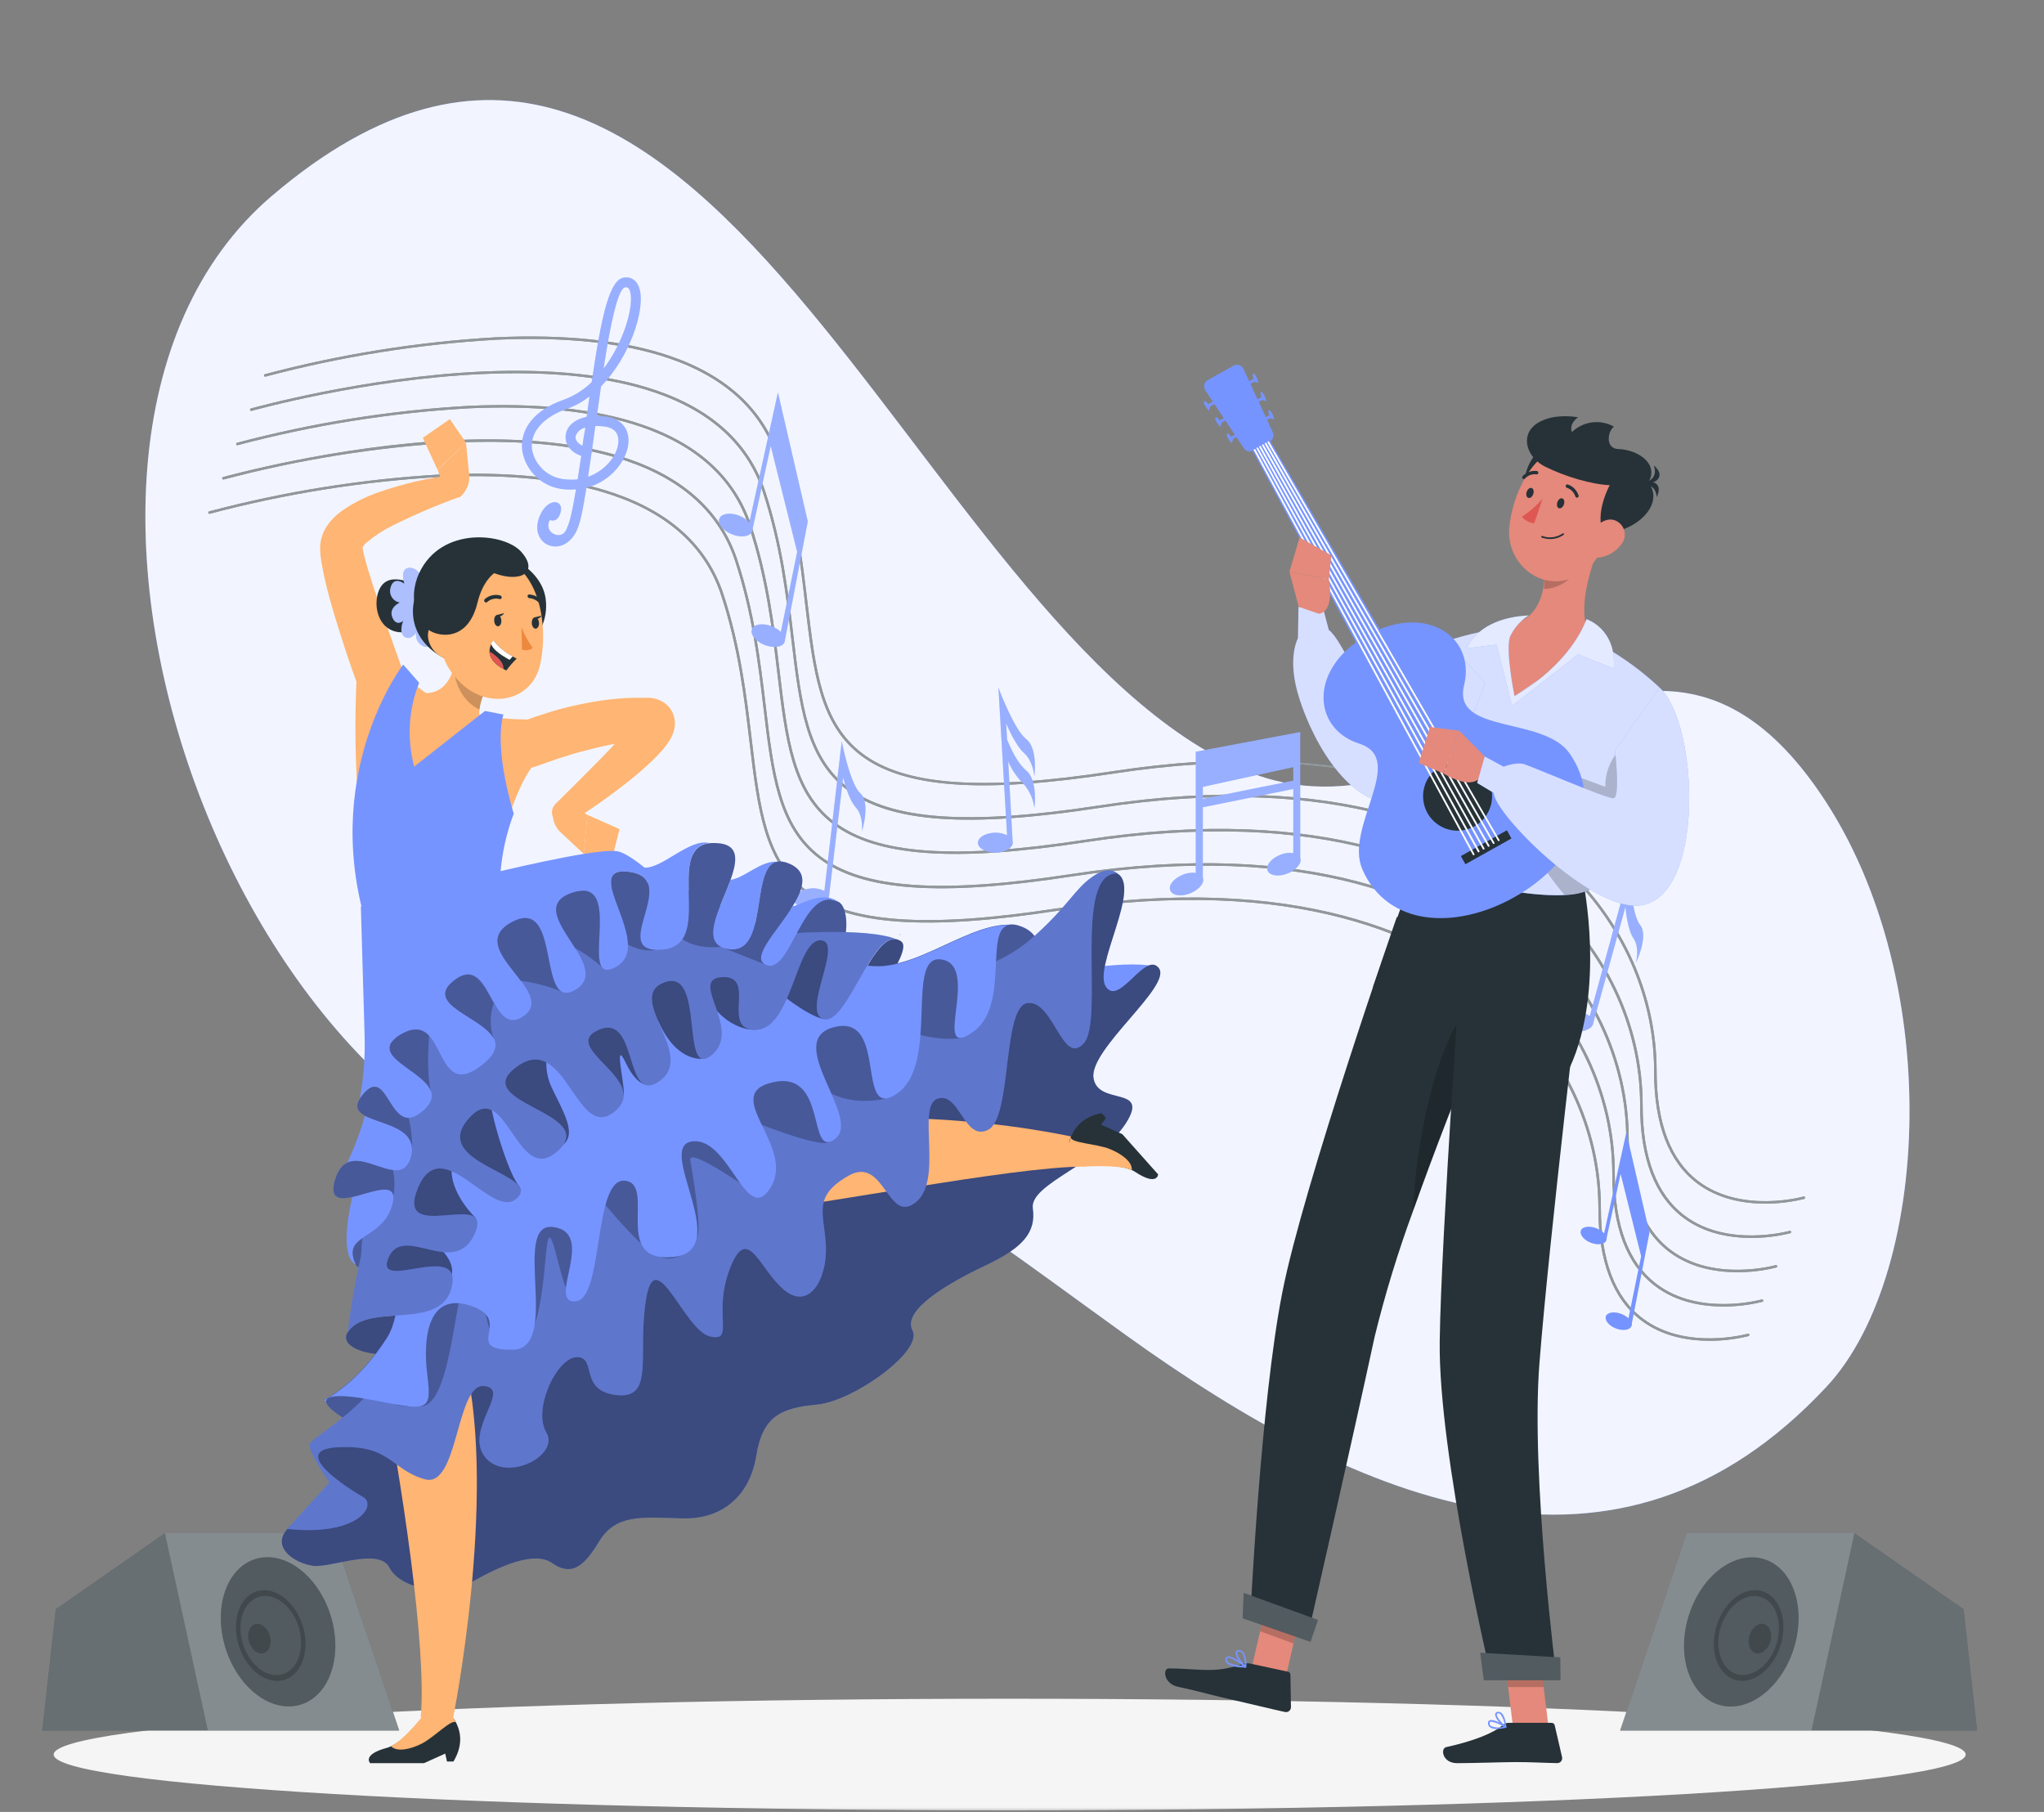 <svg width="220" height="195" viewBox="0 0 220 195" fill="none" xmlns="http://www.w3.org/2000/svg">
<rect x="0" y="0" width="220" height="195" fill="#808080" stroke="none"/>
<mask id="mask0_887_2955" style="mask-type:alpha" maskUnits="userSpaceOnUse" x="0" y="0" width="220" height="195">
<rect width="220" height="195" fill="#C4C4C4"/>
</mask>
<g mask="url(#mask0_887_2955)">
<path d="M134.146 82.967C97.847 67.773 75.77 -18.522 29.287 21.062C-3.685 49.125 27.933 132.024 72.941 128.622C100.182 126.558 95.809 125.438 121.176 143.678C146.883 162.162 174.128 173.306 196.587 149.245C208.209 136.8 209.467 102.995 194.565 83.503C175.927 59.123 156.276 92.249 134.146 82.967Z" fill="#7694FF"/>
<path opacity="0.9" d="M134.146 82.967C97.847 67.773 75.77 -18.522 29.287 21.062C-3.685 49.125 27.933 132.024 72.941 128.622C100.182 126.558 95.809 125.438 121.176 143.678C146.883 162.162 174.128 173.306 196.587 149.245C208.209 136.8 209.467 102.995 194.565 83.503C175.927 59.123 156.276 92.249 134.146 82.967Z" fill="white"/>
<path d="M108.673 194.832C165.501 194.832 211.569 192.142 211.569 188.824C211.569 185.506 165.501 182.817 108.673 182.817C51.845 182.817 5.777 185.506 5.777 188.824C5.777 192.142 51.845 194.832 108.673 194.832Z" fill="#F5F5F5"/>
<path d="M212.8 186.245H174.378L181.537 165.001H199.591L211.346 173.19L212.8 186.245Z" fill="#263238"/>
<path opacity="0.3" d="M212.8 186.245H174.378L181.537 165.001H199.591L211.346 173.19L212.8 186.245Z" fill="white"/>
<path opacity="0.2" d="M199.591 165.001L194.974 186.245H174.378L181.537 165.001H199.591Z" fill="white"/>
<path d="M193.072 177.401C194.429 173.078 192.998 168.779 189.877 167.8C186.757 166.821 183.127 169.532 181.77 173.855C180.414 178.178 181.844 182.477 184.965 183.456C188.086 184.435 191.716 181.724 193.072 177.401Z" fill="#263238"/>
<path opacity="0.2" d="M193.072 177.401C194.429 173.078 192.998 168.779 189.877 167.8C186.757 166.821 183.127 169.532 181.77 173.855C180.414 178.178 181.844 182.477 184.965 183.456C188.086 184.435 191.716 181.724 193.072 177.401Z" fill="white"/>
<path opacity="0.2" d="M186.717 180.773C188.611 181.367 190.819 179.712 191.641 177.09C192.464 174.468 191.599 171.852 189.699 171.252C187.799 170.653 185.602 172.314 184.774 174.93C183.946 177.546 184.822 180.173 186.717 180.773ZM185.215 175.073C185.931 172.781 187.868 171.359 189.513 171.863C191.158 172.367 191.923 174.659 191.206 176.952C190.49 179.245 188.553 180.667 186.908 180.168C185.263 179.669 184.493 177.366 185.215 175.073Z" fill="black"/>
<path opacity="0.2" d="M188.308 175.997C188.579 175.137 189.301 174.596 189.901 174.792C190.5 174.989 190.808 175.854 190.537 176.703C190.267 177.552 189.545 178.104 188.945 177.907C188.346 177.711 188.043 176.857 188.308 175.997Z" fill="black"/>
<path d="M4.546 186.245H42.968L35.809 165.001H17.755L6 173.19L4.546 186.245Z" fill="#263238"/>
<path opacity="0.3" d="M4.546 186.245H42.968L35.809 165.001H17.755L6 173.19L4.546 186.245Z" fill="white"/>
<path opacity="0.2" d="M17.755 165.001L22.377 186.245H42.968L35.809 165.001H17.755Z" fill="white"/>
<path d="M32.386 183.444C35.507 182.465 36.938 178.166 35.581 173.843C34.225 169.519 30.595 166.808 27.474 167.788C24.353 168.767 22.923 173.065 24.279 177.389C25.636 181.712 29.266 184.423 32.386 183.444Z" fill="#263238"/>
<path opacity="0.2" d="M32.386 183.444C35.507 182.465 36.938 178.166 35.581 173.843C34.225 169.519 30.595 166.808 27.474 167.788C24.353 168.767 22.923 173.065 24.279 177.389C25.636 181.712 29.266 184.423 32.386 183.444Z" fill="white"/>
<path opacity="0.2" d="M32.572 174.936C31.744 172.309 29.541 170.664 27.647 171.258C25.752 171.853 24.882 174.442 25.705 177.096C26.527 179.749 28.735 181.373 30.63 180.779C32.524 180.184 33.394 177.552 32.572 174.936ZM30.449 180.168C28.793 180.699 26.872 179.245 26.15 176.952C25.429 174.66 26.193 172.383 27.843 171.863C29.494 171.343 31.425 172.781 32.142 175.074C32.858 177.366 32.094 179.675 30.438 180.168H30.449Z" fill="black"/>
<path opacity="0.2" d="M29.038 175.997C28.767 175.137 28.045 174.596 27.446 174.792C26.846 174.989 26.538 175.854 26.809 176.703C27.079 177.552 27.801 178.104 28.401 177.907C29 177.711 29.303 176.857 29.038 175.997Z" fill="black"/>
<path d="M189.991 129.535C187.74 129.535 184.96 129.084 182.656 127.349C179.584 125.025 178.029 120.981 178.034 115.26C178.034 106.71 174.096 98.41 167.203 92.483C159.773 86.114 145.529 79.316 119.854 83.254C105.674 85.424 97.279 84.819 92.635 81.285C88.188 77.904 87.514 72.205 86.654 64.982C86.124 60.259 85.46 54.899 83.608 49.279C81.947 44.221 78.031 40.608 71.97 38.548C67.104 36.893 60.826 36.224 53.396 36.564C45.012 37.047 36.698 38.376 28.581 40.528C28.547 40.538 28.511 40.534 28.48 40.517C28.449 40.5 28.426 40.471 28.416 40.438C28.411 40.421 28.409 40.403 28.41 40.386C28.412 40.368 28.417 40.351 28.425 40.336C28.434 40.32 28.445 40.307 28.459 40.296C28.473 40.285 28.489 40.277 28.507 40.273C36.643 38.115 44.976 36.783 53.38 36.298C60.873 35.959 67.178 36.627 72.055 38.294C78.206 40.385 82.175 44.052 83.868 49.194C85.726 54.851 86.363 60.217 86.925 64.95C87.774 72.109 88.443 77.761 92.8 81.078C97.385 84.565 105.717 85.154 119.817 82.989C145.593 79.04 159.906 85.865 167.378 92.281C174.33 98.262 178.315 106.636 178.305 115.26C178.305 120.869 179.817 124.865 182.821 127.137C187.438 130.623 194.045 128.792 194.114 128.771C194.149 128.761 194.186 128.766 194.217 128.783C194.248 128.8 194.271 128.83 194.281 128.864C194.291 128.899 194.287 128.936 194.269 128.967C194.252 128.998 194.223 129.021 194.188 129.031C192.815 129.368 191.405 129.537 189.991 129.535Z" fill="#263238"/>
<path d="M188.489 133.224C186.239 133.224 183.458 132.779 181.16 131.038C178.082 128.714 176.527 124.67 176.532 118.949C176.532 110.399 172.595 102.099 165.701 96.177C158.271 89.809 144.027 83.005 118.358 86.943C104.178 89.119 95.782 88.535 91.133 84.979C86.692 81.599 86.012 75.894 85.158 68.671C84.595 63.948 83.959 58.588 82.112 52.968C80.445 47.91 76.529 44.302 70.468 42.237C65.602 40.582 59.35 39.918 51.894 40.253C39.157 40.831 27.201 44.185 27.079 44.217C27.045 44.227 27.009 44.223 26.978 44.206C26.947 44.189 26.924 44.16 26.915 44.127C26.905 44.093 26.909 44.057 26.925 44.026C26.942 43.995 26.971 43.972 27.005 43.962C27.127 43.93 39.131 40.571 51.878 39.987C59.372 39.648 65.676 40.322 70.558 41.988C76.704 44.074 80.679 47.746 82.366 52.888C84.224 58.54 84.861 63.906 85.423 68.639C86.272 75.798 86.946 81.456 91.298 84.767C95.883 88.254 104.22 88.843 118.321 86.683C144.091 82.729 158.409 89.554 165.881 95.975C172.833 101.951 176.814 110.304 176.803 118.949C176.803 124.558 178.321 128.554 181.324 130.826C185.936 134.312 192.549 132.481 192.612 132.466C192.646 132.456 192.682 132.46 192.713 132.477C192.744 132.494 192.767 132.522 192.777 132.556C192.787 132.59 192.783 132.626 192.766 132.657C192.749 132.688 192.72 132.71 192.687 132.72C191.314 133.061 189.903 133.231 188.489 133.224Z" fill="#263238"/>
<path d="M186.992 136.918C184.737 136.918 181.961 136.467 179.658 134.731C176.585 132.407 175.025 128.336 175.036 122.642C175.036 114.093 171.098 105.793 164.199 99.865C156.769 93.496 142.531 86.698 116.856 90.636C102.676 92.807 94.281 92.202 89.637 88.667C85.19 85.287 84.516 79.582 83.656 72.364C83.094 67.641 82.462 62.281 80.61 56.661C78.949 51.598 75.032 47.99 68.972 45.925C64.105 44.27 57.854 43.606 50.398 43.946C42.012 44.431 33.697 45.759 25.577 47.91C25.561 47.915 25.543 47.916 25.526 47.914C25.509 47.911 25.492 47.906 25.477 47.897C25.462 47.888 25.449 47.876 25.439 47.862C25.429 47.848 25.422 47.832 25.418 47.815C25.413 47.798 25.412 47.781 25.414 47.764C25.416 47.747 25.421 47.731 25.429 47.716C25.438 47.701 25.449 47.688 25.463 47.678C25.476 47.667 25.492 47.66 25.508 47.655C33.644 45.496 41.978 44.165 50.382 43.681C57.875 43.336 64.18 44.01 69.057 45.676C75.202 47.767 79.177 51.434 80.87 56.576C82.727 62.228 83.364 67.599 83.927 72.332C84.776 79.492 85.445 85.143 89.802 88.455C94.387 91.942 102.718 92.536 116.819 90.371C142.595 86.422 156.907 93.247 164.379 99.663C171.332 105.639 175.317 113.992 175.306 122.642C175.306 128.251 176.819 132.248 179.823 134.519C184.44 138.006 191.047 136.175 191.116 136.153C191.133 136.149 191.151 136.147 191.168 136.15C191.186 136.152 191.203 136.158 191.218 136.166C191.233 136.175 191.247 136.187 191.258 136.201C191.268 136.216 191.276 136.232 191.28 136.249C191.285 136.265 191.286 136.283 191.285 136.299C191.283 136.316 191.277 136.333 191.269 136.348C191.26 136.363 191.249 136.376 191.236 136.386C191.222 136.396 191.207 136.404 191.19 136.408C189.817 136.752 188.407 136.923 186.992 136.918Z" fill="#263238"/>
<path d="M185.49 140.606C183.24 140.606 180.459 140.16 178.161 138.42C175.083 136.095 173.528 132.051 173.534 126.331C173.534 117.781 169.596 109.481 162.702 103.559C155.273 97.19 141.029 90.387 115.354 94.325C101.179 96.501 92.784 95.917 88.135 92.361C83.693 88.981 83.014 83.276 82.159 76.053C81.597 71.33 80.96 65.97 79.113 60.35C77.447 55.292 73.53 51.678 67.47 49.619C62.603 47.963 56.325 47.295 48.896 47.634C40.512 48.122 32.199 49.45 24.081 51.599C24.064 51.603 24.046 51.605 24.029 51.603C24.012 51.601 23.995 51.596 23.98 51.588C23.964 51.579 23.951 51.568 23.94 51.554C23.929 51.541 23.921 51.525 23.916 51.508C23.911 51.492 23.91 51.474 23.911 51.457C23.913 51.44 23.919 51.423 23.927 51.407C23.935 51.392 23.947 51.379 23.96 51.368C23.974 51.357 23.989 51.349 24.006 51.344C24.128 51.312 36.133 47.953 48.88 47.369C56.378 47.029 62.678 47.698 67.56 49.364C73.705 51.455 77.68 55.123 79.368 60.27C81.225 65.922 81.862 71.287 82.425 76.021C83.274 83.18 83.948 88.837 88.299 92.149C92.885 95.635 101.222 96.225 115.322 94.065C141.093 90.111 155.411 96.936 162.877 103.357C169.835 109.333 173.815 117.686 173.804 126.331C173.804 131.94 175.317 135.936 178.326 138.207C182.938 141.694 189.55 139.863 189.614 139.847C189.647 139.837 189.684 139.841 189.715 139.858C189.745 139.875 189.768 139.904 189.778 139.938C189.783 139.954 189.785 139.972 189.783 139.989C189.781 140.006 189.776 140.023 189.767 140.038C189.759 140.054 189.747 140.067 189.734 140.078C189.72 140.089 189.705 140.097 189.688 140.102C188.315 140.443 186.905 140.613 185.49 140.606Z" fill="#263238"/>
<path d="M183.994 144.295C181.738 144.295 178.963 143.849 176.66 142.113C173.587 139.789 172.027 135.719 172.037 130.019C172.037 121.475 168.1 113.175 161.201 107.247C153.771 100.879 139.533 94.081 113.858 98.013C99.678 100.189 91.282 99.605 86.638 96.049C82.191 92.669 81.517 86.964 80.658 79.741C80.095 75.023 79.464 69.658 77.612 64.043C75.95 58.981 72.034 55.372 65.973 53.308C61.102 51.652 54.829 50.989 47.399 51.328C39.013 51.81 30.698 53.138 22.579 55.292C22.562 55.297 22.545 55.298 22.527 55.296C22.51 55.294 22.494 55.288 22.479 55.279C22.464 55.27 22.451 55.258 22.441 55.244C22.43 55.23 22.423 55.214 22.42 55.197C22.415 55.18 22.413 55.163 22.415 55.145C22.417 55.128 22.422 55.111 22.431 55.096C22.439 55.081 22.45 55.067 22.464 55.056C22.477 55.045 22.493 55.037 22.51 55.032C30.647 52.88 38.98 51.55 47.383 51.063C54.877 50.718 61.181 51.392 66.058 53.058C72.204 55.149 76.179 58.816 77.871 63.959C79.729 69.611 80.366 74.976 80.928 79.715C81.777 86.874 82.446 92.526 86.803 95.837C91.388 99.324 99.72 99.918 113.821 97.753C139.596 93.805 153.909 100.624 161.381 107.045C168.333 113.021 172.319 121.374 172.308 130.019C172.308 135.634 173.82 139.63 176.824 141.896C181.436 145.383 188.048 143.557 188.117 143.536C188.134 143.531 188.152 143.529 188.169 143.531C188.186 143.533 188.203 143.538 188.218 143.547C188.234 143.555 188.247 143.566 188.258 143.58C188.269 143.594 188.277 143.609 188.282 143.626C188.29 143.66 188.286 143.695 188.269 143.726C188.252 143.756 188.225 143.779 188.192 143.79C186.818 144.131 185.409 144.3 183.994 144.295Z" fill="#263238"/>
<g opacity="0.7">
<path opacity="0.7" d="M189.991 129.535C187.74 129.535 184.96 129.084 182.656 127.349C179.584 125.025 178.029 120.981 178.034 115.26C178.034 106.71 174.096 98.41 167.203 92.483C159.773 86.114 145.529 79.316 119.854 83.254C105.674 85.424 97.279 84.819 92.635 81.285C88.188 77.904 87.514 72.205 86.654 64.982C86.124 60.259 85.46 54.899 83.608 49.279C81.947 44.221 78.031 40.608 71.97 38.548C67.104 36.893 60.826 36.224 53.396 36.564C45.012 37.047 36.698 38.376 28.581 40.528C28.547 40.538 28.511 40.534 28.48 40.517C28.449 40.5 28.426 40.471 28.416 40.438C28.411 40.421 28.409 40.403 28.41 40.386C28.412 40.368 28.417 40.351 28.425 40.336C28.434 40.32 28.445 40.307 28.459 40.296C28.473 40.285 28.489 40.277 28.507 40.273C36.643 38.115 44.976 36.783 53.38 36.298C60.873 35.959 67.178 36.627 72.055 38.294C78.206 40.385 82.175 44.052 83.868 49.194C85.726 54.851 86.363 60.217 86.925 64.95C87.774 72.109 88.443 77.761 92.8 81.078C97.385 84.565 105.717 85.154 119.817 82.989C145.593 79.04 159.906 85.865 167.378 92.281C174.33 98.262 178.315 106.636 178.305 115.26C178.305 120.869 179.817 124.865 182.821 127.137C187.438 130.623 194.045 128.792 194.114 128.771C194.149 128.761 194.186 128.766 194.217 128.783C194.248 128.8 194.271 128.83 194.281 128.864C194.291 128.899 194.287 128.936 194.269 128.967C194.252 128.998 194.223 129.021 194.188 129.031C192.815 129.368 191.405 129.537 189.991 129.535Z" fill="white"/>
<path opacity="0.7" d="M188.489 133.223C186.239 133.223 183.458 132.778 181.16 131.037C178.082 128.713 176.527 124.669 176.532 118.948C176.532 110.398 172.595 102.098 165.701 96.176C158.271 89.808 144.027 83.004 118.358 86.942C104.178 89.118 95.782 88.534 91.133 84.978C86.692 81.598 86.012 75.893 85.158 68.67C84.595 63.947 83.959 58.587 82.112 52.967C80.445 47.91 76.529 44.301 70.468 42.236C65.602 40.581 59.35 39.917 51.894 40.252C39.157 40.83 27.201 44.184 27.079 44.216C27.045 44.226 27.009 44.222 26.978 44.205C26.947 44.188 26.924 44.16 26.915 44.126C26.905 44.092 26.909 44.056 26.925 44.025C26.942 43.994 26.971 43.971 27.005 43.961C27.127 43.929 39.131 40.57 51.878 39.986C59.372 39.647 65.676 40.321 70.558 41.987C76.704 44.073 80.679 47.745 82.366 52.887C84.224 58.539 84.861 63.905 85.423 68.638C86.272 75.797 86.946 81.454 91.298 84.766C95.883 88.253 104.22 88.842 118.321 86.682C144.091 82.728 158.409 89.553 165.881 95.974C172.833 101.95 176.814 110.303 176.803 118.948C176.803 124.557 178.321 128.553 181.324 130.825C185.936 134.311 192.549 132.481 192.612 132.465C192.646 132.455 192.682 132.459 192.713 132.476C192.744 132.493 192.767 132.521 192.777 132.555C192.787 132.589 192.783 132.625 192.766 132.656C192.749 132.687 192.72 132.709 192.687 132.719C191.314 133.06 189.903 133.23 188.489 133.223Z" fill="white"/>
<path opacity="0.7" d="M186.992 136.917C184.737 136.917 181.961 136.466 179.658 134.731C176.585 132.406 175.025 128.336 175.036 122.642C175.036 114.092 171.098 105.792 164.199 99.864C156.769 93.496 142.531 86.698 116.856 90.636C102.676 92.806 94.281 92.201 89.637 88.667C85.19 85.286 84.516 79.581 83.656 72.364C83.094 67.641 82.462 62.281 80.61 56.661C78.949 51.598 75.032 47.989 68.972 45.925C64.105 44.269 57.854 43.606 50.398 43.945C42.012 44.43 33.697 45.758 25.577 47.91C25.561 47.914 25.543 47.916 25.526 47.913C25.509 47.911 25.492 47.905 25.477 47.896C25.462 47.887 25.449 47.875 25.439 47.861C25.429 47.847 25.422 47.831 25.418 47.814C25.413 47.798 25.412 47.781 25.414 47.764C25.416 47.747 25.421 47.73 25.429 47.715C25.438 47.7 25.449 47.688 25.463 47.677C25.476 47.667 25.492 47.659 25.508 47.655C33.644 45.496 41.978 44.164 50.382 43.68C57.875 43.335 64.18 44.009 69.057 45.675C75.202 47.766 79.177 51.433 80.87 56.576C82.727 62.228 83.364 67.598 83.927 72.332C84.776 79.491 85.445 85.143 89.802 88.454C94.387 91.941 102.718 92.535 116.819 90.37C142.595 86.422 156.907 93.246 164.379 99.663C171.332 105.638 175.317 113.991 175.306 122.642C175.306 128.251 176.819 132.247 179.823 134.518C184.44 138.005 191.047 136.174 191.116 136.153C191.133 136.148 191.151 136.147 191.168 136.149C191.186 136.151 191.203 136.157 191.218 136.166C191.233 136.175 191.247 136.187 191.258 136.201C191.268 136.215 191.276 136.231 191.28 136.248C191.285 136.265 191.286 136.282 191.285 136.299C191.283 136.316 191.277 136.332 191.269 136.347C191.26 136.362 191.249 136.375 191.236 136.385C191.222 136.396 191.207 136.403 191.19 136.408C189.817 136.751 188.407 136.922 186.992 136.917Z" fill="white"/>
<path opacity="0.7" d="M185.49 140.606C183.24 140.606 180.459 140.16 178.162 138.419C175.084 136.095 173.529 132.051 173.534 126.33C173.534 117.781 169.596 109.481 162.703 103.558C155.273 97.19 141.029 90.386 115.354 94.324C101.18 96.5 92.784 95.916 88.135 92.361C83.693 88.98 83.014 83.275 82.16 76.052C81.597 71.329 80.96 65.969 79.113 60.349C77.447 55.292 73.531 51.678 67.47 49.619C62.604 47.963 56.325 47.294 48.896 47.634C40.512 48.121 32.199 49.449 24.081 51.598C24.064 51.603 24.047 51.605 24.029 51.603C24.012 51.601 23.995 51.596 23.98 51.587C23.965 51.579 23.951 51.568 23.94 51.554C23.929 51.54 23.921 51.525 23.916 51.508C23.911 51.491 23.91 51.474 23.912 51.456C23.914 51.439 23.919 51.422 23.927 51.407C23.936 51.392 23.947 51.378 23.96 51.367C23.974 51.356 23.99 51.348 24.006 51.343C24.128 51.312 36.133 47.952 48.88 47.369C56.379 47.029 62.678 47.698 67.56 49.364C73.706 51.455 77.68 55.122 79.368 60.27C81.225 65.921 81.862 71.287 82.425 76.021C83.274 83.18 83.948 88.837 88.3 92.148C92.885 95.635 101.222 96.224 115.322 94.064C141.093 90.11 155.411 96.935 162.878 103.356C169.835 109.332 173.815 117.685 173.805 126.33C173.805 131.94 175.317 135.936 178.326 138.207C182.938 141.694 189.55 139.863 189.614 139.847C189.648 139.837 189.684 139.841 189.715 139.858C189.746 139.875 189.769 139.903 189.778 139.937C189.783 139.954 189.785 139.971 189.783 139.989C189.781 140.006 189.776 140.023 189.767 140.038C189.759 140.053 189.748 140.067 189.734 140.078C189.721 140.089 189.705 140.097 189.688 140.102C188.315 140.443 186.905 140.612 185.49 140.606Z" fill="white"/>
<path opacity="0.7" d="M183.994 144.294C181.738 144.294 178.963 143.848 176.66 142.113C173.587 139.788 172.027 135.718 172.037 130.018C172.037 121.474 168.1 113.174 161.201 107.246C153.771 100.878 139.533 94.08 113.858 98.012C99.678 100.188 91.282 99.604 86.638 96.049C82.191 92.668 81.517 86.963 80.658 79.74C80.095 75.022 79.464 69.657 77.612 64.043C75.95 58.98 72.034 55.371 65.973 53.307C61.102 51.651 54.829 50.987 47.399 51.327C39.013 51.809 30.698 53.137 22.579 55.291C22.562 55.296 22.545 55.297 22.527 55.295C22.51 55.293 22.494 55.287 22.479 55.278C22.464 55.269 22.451 55.257 22.441 55.243C22.43 55.229 22.423 55.213 22.42 55.196C22.415 55.179 22.413 55.162 22.415 55.144C22.417 55.127 22.422 55.11 22.431 55.095C22.439 55.08 22.45 55.066 22.464 55.055C22.477 55.044 22.493 55.036 22.51 55.031C30.647 52.879 38.98 51.549 47.383 51.062C54.877 50.717 61.181 51.391 66.058 53.057C72.204 55.148 76.179 58.815 77.871 63.958C79.729 69.609 80.366 74.975 80.928 79.714C81.777 86.873 82.446 92.525 86.803 95.836C91.388 99.323 99.72 99.917 113.821 97.752C139.596 93.804 153.909 100.623 161.381 107.044C168.333 113.02 172.319 121.373 172.308 130.018C172.308 135.633 173.82 139.629 176.824 141.895C181.436 145.382 188.048 143.556 188.117 143.535C188.134 143.53 188.152 143.528 188.169 143.53C188.186 143.532 188.203 143.537 188.218 143.546C188.234 143.554 188.247 143.565 188.258 143.579C188.269 143.593 188.277 143.608 188.282 143.625C188.29 143.659 188.286 143.694 188.269 143.725C188.252 143.755 188.225 143.779 188.192 143.79C186.818 144.13 185.409 144.299 183.994 144.294Z" fill="white"/>
</g>
<path d="M172.887 133.506C172.717 133.935 171.963 134.036 171.215 133.744C170.467 133.453 169.989 132.853 170.154 132.423C170.318 131.993 171.072 131.892 171.825 132.184C172.579 132.476 173.04 133.06 172.887 133.506Z" fill="#7694FF"/>
<path d="M175.588 142.729C175.412 143.159 174.664 143.259 173.911 142.968C173.157 142.676 172.69 142.076 172.849 141.646C173.008 141.216 173.767 141.115 174.521 141.407C175.274 141.699 175.757 142.299 175.588 142.729Z" fill="#7694FF"/>
<path d="M172.87 133.49L174.431 126.341L176.638 135.188L175.137 142.549L175.582 142.729L177.535 132.662L175.046 121.862L172.557 133.182L172.87 133.49Z" fill="#7694FF"/>
<path d="M86.946 56.12L83.73 42.226L80.647 56.242C80.356 55.915 79.992 55.66 79.585 55.499C78.614 55.117 77.654 55.255 77.431 55.806C77.208 56.358 77.818 57.123 78.79 57.51C79.761 57.897 80.727 57.754 80.944 57.202L82.955 47.995L85.8 59.389L84.043 68.012C83.768 67.748 83.444 67.541 83.088 67.402C82.117 67.02 81.151 67.158 80.933 67.71C80.716 68.262 81.321 69.026 82.287 69.408C83.253 69.79 84.224 69.657 84.441 69.106C84.47 69.033 84.487 68.956 84.489 68.877L86.946 56.12Z" fill="#7694FF"/>
<path d="M139.946 78.78L128.701 80.903V93.942C128.229 93.883 127.749 93.949 127.311 94.133C126.345 94.521 125.719 95.279 125.957 95.837C126.196 96.394 127.141 96.527 128.107 96.139C129.073 95.752 129.699 94.993 129.465 94.441V86.879L139.198 84.91V91.809C138.721 91.742 138.235 91.806 137.792 91.995C136.821 92.382 136.2 93.141 136.433 93.698C136.667 94.255 137.617 94.388 138.588 94.006C139.559 93.624 140.18 92.854 139.946 92.302V78.78ZM129.465 85.971V84.682L139.198 82.559V84.013L129.465 85.971Z" fill="#7694FF"/>
<path d="M90.597 79.762L88.729 95.885C88.272 95.653 87.758 95.559 87.249 95.614C86.187 95.704 85.407 96.256 85.46 96.85C85.513 97.445 86.394 97.853 87.434 97.769C88.475 97.684 89.276 97.126 89.223 96.532L90.751 83.684C90.751 83.684 91.282 86.008 92.115 86.9C92.948 87.792 92.779 89.469 92.779 89.469C92.779 89.469 93.734 86.401 92.603 85.377C91.473 84.353 90.597 79.762 90.597 79.762Z" fill="#7694FF"/>
<path d="M176.527 99.541C175.567 98.358 175.392 93.704 175.392 93.704L171.104 109.359C170.689 109.057 170.194 108.886 169.681 108.865C168.62 108.796 167.765 109.221 167.723 109.815C167.681 110.41 168.498 110.951 169.538 111.02C170.578 111.089 171.454 110.665 171.496 110.07L174.951 97.604C174.951 97.604 175.121 99.976 175.816 100.99C176.511 102.004 176.076 103.643 176.076 103.643C176.076 103.643 177.488 100.709 176.527 99.541Z" fill="#7694FF"/>
<path d="M110.472 82.936C109.549 82.166 108.88 80.776 108.397 79.598L108.301 77.868C108.301 77.868 109.23 80.155 110.228 81.052C111.226 81.949 111.326 83.567 111.326 83.567C111.326 83.567 111.751 80.542 110.445 79.534C109.14 78.526 107.458 73.999 107.458 73.999L108.392 89.893C107.918 89.665 107.391 89.573 106.869 89.628C105.844 89.713 105.139 90.254 105.276 90.843C105.414 91.432 106.38 91.83 107.399 91.745C108.418 91.66 109.135 91.114 108.991 90.53L108.514 81.954C108.924 82.883 109.508 83.726 110.233 84.438C110.832 85.161 111.215 86.038 111.337 86.969C111.337 86.969 111.74 83.992 110.472 82.936Z" fill="#7694FF"/>
<path d="M154.493 90.615L152.227 106.371C151.808 106.055 151.311 105.86 150.788 105.809C149.764 105.687 148.963 106.08 149 106.685C149.037 107.29 149.886 107.873 150.905 107.995C151.924 108.117 152.731 107.725 152.699 107.12L153.946 98.629C154.162 99.621 154.565 100.563 155.135 101.404C155.575 102.233 155.773 103.169 155.708 104.105C155.708 104.105 156.684 101.266 155.65 99.977C154.896 99.043 154.498 97.535 154.291 96.294L154.54 94.574C154.54 94.574 154.992 97.005 155.793 98.066C156.594 99.127 156.371 100.773 156.371 100.773C156.371 100.773 157.39 97.891 156.313 96.639C155.236 95.386 154.493 90.615 154.493 90.615Z" fill="#7694FF"/>
<path d="M68.871 31.225C68.648 30.265 68.011 29.755 67.178 29.867C65.644 30.063 64.779 33.656 63.681 41.128C62.82 41.964 61.793 42.609 60.666 43.023C57.588 44.084 55.922 46.143 56.209 48.489C56.389 49.6 56.941 50.618 57.773 51.376C58.606 52.134 59.67 52.589 60.794 52.665C61.194 52.7 61.597 52.7 61.998 52.665C61.584 55.106 61.245 56.736 60.735 57.325C60.599 57.461 60.422 57.55 60.231 57.58C60.041 57.609 59.846 57.578 59.674 57.489C59.528 57.436 59.397 57.35 59.29 57.238C59.183 57.126 59.103 56.99 59.058 56.842C59.012 56.694 59.001 56.538 59.026 56.385C59.051 56.232 59.111 56.087 59.202 55.961C59.202 55.961 60.04 56.38 60.358 55.053C60.677 53.727 58.883 53.504 58.05 55.637C56.92 58.561 60.358 60.158 61.951 57.346C62.444 56.481 62.725 54.883 63.123 52.485C65.777 51.811 67.427 49.561 67.624 47.799C67.804 46.18 66.875 45.044 65.204 44.832C64.885 44.791 64.564 44.77 64.243 44.769C64.381 43.776 64.53 42.699 64.689 41.584C67.756 38.448 69.401 33.502 68.871 31.225ZM67.311 30.918H67.401C67.539 30.918 67.725 30.986 67.841 31.448C68.207 33.003 67.178 36.755 64.97 39.663C65.628 35.29 66.467 31.082 67.279 30.918H67.311ZM62.715 47.984C62.184 47.746 61.871 47.332 61.956 46.923C62.036 46.692 62.177 46.487 62.364 46.329C62.55 46.172 62.776 46.067 63.017 46.026C62.879 46.647 62.784 47.31 62.688 47.984H62.715ZM60.91 46.69C60.703 47.703 61.377 48.664 62.561 49.062C62.434 49.916 62.306 50.771 62.173 51.588C61.747 51.636 61.316 51.636 60.889 51.588C60.006 51.534 59.167 51.184 58.508 50.595C57.848 50.006 57.406 49.211 57.254 48.34C57.036 46.525 58.443 44.901 61.011 44.004C61.888 43.688 62.71 43.237 63.447 42.667C63.346 43.367 63.245 44.1 63.139 44.859C61.797 45.145 61.059 45.883 60.91 46.69ZM65.055 45.899C66.509 46.079 66.621 47.098 66.552 47.693C66.403 49.03 65.183 50.649 63.293 51.317C63.532 49.789 63.787 47.979 64.079 45.846C64.398 45.837 64.718 45.855 65.034 45.899H65.055Z" fill="#7694FF"/>
<g opacity="0.5">
<path opacity="0.5" d="M86.946 56.12L83.73 42.227L80.647 56.243C80.356 55.916 79.992 55.661 79.585 55.5C78.614 55.117 77.654 55.255 77.431 55.807C77.208 56.359 77.818 57.124 78.789 57.511C79.76 57.898 80.726 57.755 80.944 57.203L82.955 47.996L85.8 59.39L84.043 68.013C83.768 67.749 83.443 67.542 83.088 67.403C82.117 67.021 81.151 67.159 80.933 67.711C80.716 68.263 81.321 69.027 82.287 69.409C83.252 69.791 84.224 69.659 84.441 69.107C84.47 69.034 84.486 68.957 84.489 68.878L86.946 56.12Z" fill="white"/>
<path opacity="0.5" d="M139.946 78.781L128.701 80.903V93.943C128.229 93.884 127.749 93.95 127.31 94.134C126.345 94.521 125.718 95.28 125.957 95.837C126.196 96.394 127.141 96.527 128.106 96.14C129.072 95.752 129.699 94.993 129.465 94.442V86.879L139.198 84.91V91.809C138.721 91.742 138.235 91.807 137.792 91.995C136.82 92.382 136.2 93.141 136.433 93.698C136.667 94.256 137.616 94.388 138.588 94.006C139.559 93.624 140.18 92.855 139.946 92.303V78.781ZM129.465 85.972V84.682L139.198 82.559V84.013L129.465 85.972Z" fill="white"/>
<path opacity="0.5" d="M90.597 79.763L88.729 95.885C88.272 95.654 87.758 95.56 87.248 95.614C86.187 95.705 85.407 96.257 85.46 96.851C85.513 97.445 86.394 97.854 87.434 97.769C88.474 97.684 89.275 97.127 89.222 96.532L90.751 83.684C90.751 83.684 91.281 86.009 92.115 86.9C92.948 87.792 92.778 89.469 92.778 89.469C92.778 89.469 93.733 86.402 92.603 85.377C91.473 84.353 90.597 79.763 90.597 79.763Z" fill="white"/>
<path opacity="0.5" d="M176.527 99.541C175.566 98.358 175.391 93.704 175.391 93.704L171.103 109.359C170.688 109.057 170.193 108.886 169.681 108.865C168.619 108.796 167.765 109.221 167.723 109.815C167.68 110.41 168.497 110.951 169.538 111.02C170.578 111.089 171.453 110.665 171.496 110.07L174.951 97.604C174.951 97.604 175.12 99.976 175.816 100.99C176.511 102.004 176.076 103.643 176.076 103.643C176.076 103.643 177.487 100.709 176.527 99.541Z" fill="white"/>
<path opacity="0.5" d="M110.471 82.936C109.548 82.167 108.879 80.776 108.396 79.598L108.301 77.868C108.301 77.868 109.23 80.156 110.227 81.052C111.225 81.949 111.326 83.568 111.326 83.568C111.326 83.568 111.75 80.543 110.445 79.535C109.139 78.526 107.457 73.999 107.457 73.999L108.391 89.894C107.918 89.666 107.391 89.574 106.868 89.628C105.844 89.713 105.138 90.255 105.276 90.844C105.414 91.433 106.38 91.831 107.399 91.746C108.418 91.661 109.134 91.114 108.991 90.531L108.513 81.955C108.924 82.884 109.507 83.727 110.233 84.438C110.831 85.161 111.214 86.039 111.337 86.97C111.337 86.97 111.74 83.992 110.471 82.936Z" fill="white"/>
<path opacity="0.5" d="M154.492 90.615L152.226 106.371C151.808 106.055 151.31 105.86 150.788 105.809C149.764 105.687 148.963 106.08 149 106.685C149.037 107.29 149.886 107.873 150.905 107.995C151.924 108.117 152.731 107.725 152.699 107.12L153.946 98.629C154.161 99.621 154.565 100.563 155.135 101.404C155.574 102.233 155.773 103.169 155.708 104.105C155.708 104.105 156.684 101.266 155.649 99.977C154.896 99.043 154.498 97.535 154.291 96.294L154.54 94.574C154.54 94.574 154.991 97.005 155.793 98.066C156.594 99.127 156.371 100.773 156.371 100.773C156.371 100.773 157.39 97.891 156.313 96.639C155.235 95.386 154.492 90.615 154.492 90.615Z" fill="white"/>
<path opacity="0.5" d="M68.871 31.225C68.648 30.265 68.011 29.755 67.178 29.867C65.644 30.063 64.779 33.656 63.681 41.128C62.82 41.964 61.793 42.609 60.666 43.023C57.588 44.084 55.922 46.143 56.209 48.489C56.389 49.6 56.941 50.618 57.773 51.376C58.606 52.134 59.67 52.589 60.794 52.665C61.194 52.7 61.597 52.7 61.998 52.665C61.584 55.106 61.245 56.736 60.735 57.325C60.599 57.461 60.422 57.55 60.231 57.58C60.041 57.609 59.846 57.578 59.674 57.489C59.528 57.436 59.397 57.35 59.29 57.238C59.183 57.126 59.103 56.99 59.058 56.842C59.012 56.694 59.001 56.538 59.026 56.385C59.051 56.232 59.111 56.087 59.202 55.961C59.202 55.961 60.04 56.38 60.358 55.053C60.677 53.727 58.883 53.504 58.05 55.637C56.92 58.561 60.358 60.158 61.951 57.346C62.444 56.481 62.725 54.883 63.123 52.485C65.777 51.811 67.427 49.561 67.624 47.799C67.804 46.18 66.875 45.044 65.204 44.832C64.885 44.791 64.564 44.77 64.243 44.769C64.381 43.776 64.53 42.699 64.689 41.584C67.756 38.448 69.401 33.502 68.871 31.225ZM67.311 30.918H67.401C67.539 30.918 67.725 30.986 67.841 31.448C68.207 33.003 67.178 36.755 64.97 39.663C65.628 35.29 66.467 31.082 67.279 30.918H67.311ZM62.715 47.984C62.184 47.746 61.871 47.332 61.956 46.923C62.036 46.692 62.177 46.487 62.364 46.329C62.55 46.172 62.776 46.067 63.017 46.026C62.879 46.647 62.784 47.31 62.688 47.984H62.715ZM60.91 46.69C60.703 47.703 61.377 48.664 62.561 49.062C62.434 49.916 62.306 50.771 62.173 51.588C61.747 51.636 61.316 51.636 60.889 51.588C60.006 51.534 59.167 51.184 58.508 50.595C57.848 50.006 57.406 49.211 57.254 48.34C57.036 46.525 58.443 44.901 61.011 44.004C61.888 43.688 62.71 43.237 63.447 42.667C63.346 43.367 63.245 44.1 63.139 44.859C61.797 45.145 61.059 45.883 60.91 46.69ZM65.055 45.899C66.509 46.079 66.621 47.098 66.552 47.693C66.403 49.03 65.183 50.649 63.293 51.317C63.532 49.789 63.787 47.979 64.079 45.846C64.398 45.837 64.718 45.855 65.034 45.899H65.055Z" fill="white"/>
</g>
<path d="M170.397 94.844C170.397 94.844 172.828 106.434 168.975 114.851C165.122 123.268 147.779 106.217 147.779 106.217L152.89 91.633L170.397 94.844Z" fill="#263238"/>
<path d="M154.095 69.572C154.095 69.572 160.808 66.786 166.831 67.55C172.854 68.314 178.628 73.998 178.628 73.998C178.628 73.998 175.497 93.506 171.162 95.725C166.826 97.943 152.587 93.543 152.587 93.543C152.587 93.543 147.859 84.628 154.095 69.572Z" fill="#7694FF"/>
<path opacity="0.7" d="M178.618 74.004C178.618 74.004 177.869 78.663 176.596 83.695C175.264 88.948 173.364 94.59 171.151 95.725C170.281 96.108 169.342 96.31 168.391 96.32C162.601 96.638 152.561 93.544 152.561 93.544C152.561 93.544 147.859 84.629 154.089 69.573C154.089 69.573 160.808 66.787 166.826 67.546C172.844 68.304 178.618 74.004 178.618 74.004Z" fill="white"/>
<path opacity="0.2" d="M176.601 83.694C175.269 88.948 173.369 94.589 171.156 95.725C170.286 96.108 169.347 96.31 168.397 96.319C167.079 94.778 165.918 93.108 164.931 91.336L166.131 82.235L172.785 84.681C172.76 83.437 173.144 82.22 173.879 81.216C174.956 81.833 175.886 82.679 176.601 83.694Z" fill="black"/>
<path d="M155.761 69.121C152.683 69.397 149.393 76.02 148.204 75.718C147.015 75.415 144.489 68.856 143.019 67.795L142.488 65.789L139.761 65.306L139.702 68.697C139.702 68.697 138.731 70.379 139.469 73.76C140.206 77.14 143.783 85.843 149.616 86.544C155.448 87.244 159.853 73.436 159.853 73.436L155.761 69.121Z" fill="#7694FF"/>
<path opacity="0.7" d="M155.761 69.121C152.683 69.397 149.393 76.02 148.204 75.718C147.015 75.415 144.489 68.856 143.019 67.795L142.488 65.789L139.761 65.306L139.702 68.697C139.702 68.697 138.731 70.379 139.469 73.76C140.206 77.14 143.783 85.843 149.616 86.544C155.448 87.244 159.853 73.436 159.853 73.436L155.761 69.121Z" fill="white"/>
<path d="M138.264 181.071L134.666 179.76L136.645 171.083L140.249 172.389L138.264 181.071Z" fill="#E4897B"/>
<path d="M166.672 185.852H162.846L161.763 177H165.584L166.672 185.852Z" fill="#E4897B"/>
<path d="M162.347 185.412H167.006C167.082 185.412 167.156 185.438 167.216 185.485C167.275 185.532 167.318 185.598 167.335 185.672L168.121 189.068C168.144 189.149 168.149 189.234 168.133 189.317C168.117 189.4 168.082 189.477 168.03 189.544C167.978 189.61 167.911 189.663 167.834 189.699C167.758 189.734 167.674 189.751 167.59 189.747C166.094 189.721 164.995 189.636 163.106 189.636C161.944 189.636 158.441 189.753 156.838 189.753C155.236 189.753 155.007 188.161 155.665 188.023C158.606 187.38 160.813 186.494 161.747 185.645C161.913 185.498 162.125 185.415 162.347 185.412Z" fill="#263238"/>
<path d="M134.533 179.028L138.625 179.909C138.699 179.925 138.765 179.966 138.813 180.025C138.862 180.083 138.889 180.156 138.89 180.232L138.949 183.708C138.952 183.792 138.935 183.875 138.9 183.951C138.865 184.027 138.812 184.093 138.747 184.145C138.681 184.197 138.604 184.232 138.522 184.249C138.44 184.265 138.355 184.262 138.275 184.239C136.799 183.921 134.677 183.39 132.835 182.976C130.665 182.509 129.322 182.074 126.775 181.527C125.241 181.198 125.129 179.553 125.803 179.553C128.866 179.553 130.718 180.142 133.567 179.128C133.874 179.006 134.208 178.971 134.533 179.028Z" fill="#263238"/>
<path opacity="0.2" d="M136.646 171.083L135.627 175.557L139.225 176.868L140.249 172.394L136.646 171.083Z" fill="black"/>
<path opacity="0.2" d="M165.584 177H161.763L162.32 181.564H166.147L165.584 177Z" fill="black"/>
<path d="M134.565 174.235L140.668 176.448C140.668 176.448 145.445 155.475 147.96 143.843C149.089 139.241 150.476 134.707 152.115 130.262C154.429 123.729 157.194 116.703 159.423 111.21C161.774 105.426 163.525 101.345 163.525 101.345L150.343 98.691C150.343 98.691 140.26 127.641 138.02 139.082C135.669 150.964 134.565 174.235 134.565 174.235Z" fill="#263238"/>
<path opacity="0.2" d="M152.115 130.262C154.429 123.729 157.194 116.703 159.423 111.21L158.404 108.058C154.63 111.55 152.274 123.581 152.115 130.262Z" fill="black"/>
<path d="M157.454 100.114C157.454 100.114 155.103 133.128 154.96 144.342C154.8 156.622 160.548 180.683 160.548 180.683H167.548C167.548 180.683 164.751 158.973 165.685 146.804C166.746 133.197 170.397 102.757 170.397 102.757L157.454 100.114Z" fill="#263238"/>
<path d="M159.709 180.831H167.956L167.93 178.369L159.322 177.87L159.709 180.831Z" fill="#263238"/>
<path d="M133.753 174.161L141.055 176.692L141.852 174.336L133.865 171.428L133.753 174.161Z" fill="#263238"/>
<path d="M161.089 186.075C160.829 186.095 160.569 186.028 160.352 185.884C160.282 185.826 160.228 185.751 160.193 185.667C160.159 185.583 160.146 185.492 160.155 185.401C160.156 185.349 160.171 185.298 160.198 185.253C160.225 185.208 160.263 185.172 160.309 185.146C160.728 184.929 161.97 185.677 162.113 185.773C162.128 185.783 162.14 185.797 162.147 185.814C162.154 185.83 162.156 185.848 162.153 185.866C162.151 185.884 162.143 185.9 162.131 185.914C162.119 185.927 162.104 185.937 162.087 185.942C161.76 186.023 161.426 186.068 161.089 186.075ZM160.511 185.284C160.47 185.284 160.43 185.293 160.394 185.311C160.394 185.311 160.341 185.343 160.336 185.417C160.33 185.478 160.338 185.54 160.36 185.597C160.382 185.654 160.418 185.705 160.463 185.746C160.891 185.939 161.376 185.964 161.822 185.815C161.423 185.556 160.978 185.376 160.511 185.284Z" fill="#7694FF"/>
<path d="M162.066 185.942H162.023C161.625 185.725 160.85 184.881 160.93 184.462C160.942 184.396 160.977 184.337 161.029 184.294C161.08 184.251 161.145 184.228 161.211 184.228C161.28 184.219 161.351 184.225 161.417 184.245C161.484 184.265 161.546 184.299 161.599 184.345C162.05 184.706 162.129 185.809 162.129 185.857C162.129 185.873 162.126 185.888 162.118 185.902C162.111 185.916 162.1 185.928 162.087 185.937C162.08 185.94 162.073 185.941 162.066 185.942ZM161.28 184.393H161.238C161.121 184.393 161.11 184.462 161.105 184.488C161.063 184.737 161.556 185.369 161.949 185.671C161.918 185.235 161.757 184.817 161.487 184.472C161.43 184.422 161.357 184.393 161.28 184.393Z" fill="#7694FF"/>
<path d="M134.056 179.468C133.429 179.468 132.326 179.372 131.986 178.937C131.936 178.871 131.903 178.794 131.89 178.713C131.877 178.631 131.884 178.548 131.912 178.47C131.923 178.423 131.947 178.379 131.981 178.344C132.014 178.309 132.056 178.283 132.103 178.268C132.633 178.109 133.96 179.197 134.114 179.33C134.128 179.343 134.138 179.36 134.143 179.379C134.148 179.398 134.147 179.417 134.141 179.436C134.131 179.449 134.118 179.458 134.103 179.464C134.088 179.47 134.071 179.471 134.056 179.468ZM132.182 178.406H132.15C132.131 178.411 132.114 178.421 132.1 178.435C132.086 178.449 132.076 178.467 132.071 178.486C132.054 178.537 132.05 178.592 132.058 178.645C132.066 178.699 132.087 178.75 132.119 178.794C132.31 179.048 132.92 179.213 133.774 179.255C133.238 178.868 132.485 178.38 132.182 178.417V178.406Z" fill="#7694FF"/>
<path d="M134.056 179.468C134.035 179.474 134.013 179.474 133.992 179.468C133.583 179.17 132.851 178.167 133.005 177.764C133.042 177.668 133.138 177.557 133.387 177.584C133.478 177.594 133.565 177.622 133.644 177.667C133.723 177.712 133.793 177.772 133.849 177.844C134.107 178.322 134.207 178.87 134.135 179.409C134.134 179.425 134.129 179.439 134.119 179.452C134.11 179.464 134.097 179.473 134.082 179.478L134.056 179.468ZM133.276 177.743C133.196 177.743 133.18 177.791 133.175 177.806C133.085 178.051 133.562 178.815 133.966 179.192C134.012 178.756 133.923 178.317 133.711 177.934C133.626 177.829 133.505 177.761 133.371 177.743H133.276Z" fill="#7694FF"/>
<path d="M146.628 93.549C144.659 89.022 151.499 81.704 146.314 80.038C141.13 78.371 140.933 71.828 147.164 68.362C153.394 64.897 158.871 68.469 157.581 73.754C156.291 79.04 166.109 77.039 168.938 81.083C172.828 86.645 169.193 93.087 162.957 96.574C156.721 100.061 149.339 99.774 146.628 93.549Z" fill="#7694FF"/>
<path d="M154.318 84.681L157.358 82.983L135.505 45.373L133.679 46.392L154.318 84.681Z" fill="#7694FF"/>
<path d="M153.638 87.494C153.996 88.136 154.537 88.657 155.192 88.992C155.847 89.327 156.586 89.459 157.316 89.374C158.047 89.288 158.735 88.987 159.294 88.51C159.854 88.032 160.259 87.4 160.458 86.692C160.658 85.984 160.643 85.233 160.415 84.534C160.187 83.835 159.757 83.219 159.179 82.764C158.601 82.309 157.901 82.037 157.168 81.98C156.435 81.924 155.701 82.086 155.061 82.447C154.204 82.929 153.574 83.731 153.307 84.677C153.04 85.622 153.16 86.635 153.638 87.494Z" fill="#263238"/>
<path d="M157.725 93.01L162.68 90.236L162.187 89.356L157.233 92.13L157.725 93.01Z" fill="#263238"/>
<path d="M131.243 42.831L130.049 43.5C130.049 43.5 129.688 42.969 129.582 43.234C129.476 43.5 130.113 44.216 130.113 44.216L130.261 43.739L131.381 43.112L131.243 42.831Z" fill="#7694FF"/>
<path d="M132.48 44.577L131.28 45.245C131.28 45.245 130.919 44.715 130.813 44.975C130.707 45.235 131.344 45.956 131.344 45.956L131.492 45.479L132.612 44.853L132.48 44.577Z" fill="#7694FF"/>
<path d="M133.711 46.318L132.511 47.002C132.511 47.002 132.156 46.472 132.044 46.732C131.933 46.992 132.575 47.714 132.575 47.714L132.724 47.236L133.844 46.61L133.711 46.318Z" fill="#7694FF"/>
<path d="M133.743 41.435L134.942 40.761C134.942 40.761 134.666 40.172 134.942 40.23C135.218 40.288 135.473 41.212 135.473 41.212L134.984 41.09L133.87 41.716L133.743 41.435Z" fill="#7694FF"/>
<path d="M134.586 43.393L135.786 42.725C135.786 42.725 135.504 42.136 135.786 42.194C136.067 42.252 136.316 43.176 136.316 43.176L135.828 43.054L134.708 43.68L134.586 43.393Z" fill="#7694FF"/>
<path d="M135.43 45.357L136.63 44.688C136.63 44.688 136.348 44.094 136.63 44.158C136.911 44.221 137.16 45.139 137.16 45.139L136.672 45.023L135.552 45.649L135.43 45.357Z" fill="#7694FF"/>
<path d="M134.894 48.498L136.667 47.506C136.837 47.411 136.965 47.256 137.025 47.071C137.085 46.886 137.073 46.685 136.99 46.508L133.838 39.7C133.793 39.605 133.729 39.521 133.651 39.452C133.573 39.383 133.481 39.331 133.382 39.298C133.283 39.266 133.178 39.253 133.074 39.262C132.97 39.271 132.869 39.3 132.777 39.349L129.996 40.904C129.903 40.956 129.822 41.027 129.758 41.112C129.693 41.197 129.647 41.295 129.623 41.398C129.598 41.502 129.594 41.609 129.613 41.715C129.631 41.819 129.671 41.919 129.73 42.008L133.891 48.254C133.998 48.412 134.16 48.524 134.346 48.569C134.531 48.615 134.726 48.589 134.894 48.498Z" fill="#7694FF"/>
<path d="M159.683 91.432C159.666 91.432 159.65 91.428 159.636 91.42C159.622 91.411 159.61 91.399 159.603 91.384L135.547 48.138C135.54 48.127 135.536 48.114 135.534 48.102C135.533 48.089 135.534 48.076 135.537 48.064C135.541 48.051 135.547 48.04 135.555 48.03C135.563 48.02 135.573 48.011 135.584 48.005C135.595 47.999 135.607 47.995 135.619 47.993C135.631 47.991 135.644 47.992 135.656 47.996C135.668 47.999 135.679 48.005 135.689 48.013C135.698 48.021 135.706 48.031 135.711 48.042L159.768 91.288C159.774 91.299 159.778 91.312 159.78 91.324C159.782 91.337 159.781 91.35 159.777 91.363C159.774 91.375 159.768 91.386 159.76 91.397C159.752 91.407 159.742 91.415 159.731 91.421C159.716 91.43 159.699 91.434 159.683 91.432Z" fill="white"/>
<path d="M159.147 91.734C159.129 91.735 159.112 91.731 159.097 91.722C159.082 91.714 159.07 91.701 159.062 91.686L135.255 48.297C135.248 48.286 135.244 48.274 135.243 48.262C135.241 48.249 135.242 48.237 135.246 48.225C135.249 48.213 135.255 48.202 135.263 48.192C135.271 48.182 135.281 48.175 135.292 48.169C135.303 48.163 135.315 48.159 135.327 48.157C135.339 48.155 135.352 48.156 135.364 48.16C135.376 48.163 135.387 48.169 135.397 48.177C135.406 48.185 135.414 48.195 135.419 48.206L159.232 91.58C159.243 91.602 159.246 91.629 159.239 91.653C159.232 91.678 159.216 91.699 159.194 91.712C159.181 91.725 159.164 91.732 159.147 91.734Z" fill="white"/>
<path d="M158.605 92.037C158.588 92.036 158.572 92.032 158.557 92.024C158.542 92.015 158.53 92.003 158.521 91.989L134.963 48.472C134.957 48.461 134.952 48.449 134.951 48.436C134.949 48.423 134.95 48.41 134.953 48.398C134.957 48.385 134.963 48.374 134.971 48.364C134.979 48.354 134.989 48.346 135 48.339C135.023 48.328 135.049 48.327 135.073 48.334C135.097 48.342 135.116 48.359 135.128 48.382L158.69 91.898C158.697 91.91 158.701 91.922 158.703 91.935C158.704 91.947 158.704 91.96 158.7 91.973C158.697 91.985 158.691 91.997 158.683 92.007C158.675 92.017 158.665 92.025 158.653 92.031L158.605 92.037Z" fill="white"/>
<path d="M160.224 91.129C160.207 91.128 160.191 91.124 160.176 91.116C160.161 91.107 160.148 91.095 160.139 91.081L135.85 47.968C135.837 47.945 135.834 47.918 135.841 47.893C135.848 47.868 135.864 47.847 135.887 47.835C135.909 47.822 135.936 47.819 135.961 47.826C135.986 47.833 136.007 47.849 136.019 47.872L160.309 90.985C160.316 90.996 160.32 91.009 160.322 91.021C160.323 91.034 160.322 91.047 160.319 91.059C160.315 91.072 160.31 91.084 160.301 91.094C160.293 91.104 160.283 91.112 160.272 91.118C160.258 91.126 160.241 91.13 160.224 91.129Z" fill="white"/>
<path d="M160.765 90.827C160.748 90.828 160.731 90.824 160.716 90.815C160.701 90.807 160.688 90.794 160.68 90.779L136.141 47.793C136.135 47.782 136.13 47.77 136.129 47.757C136.127 47.744 136.128 47.731 136.131 47.719C136.135 47.706 136.141 47.695 136.149 47.685C136.157 47.675 136.167 47.666 136.178 47.66C136.189 47.654 136.202 47.649 136.214 47.648C136.227 47.646 136.24 47.647 136.253 47.651C136.265 47.654 136.277 47.66 136.287 47.668C136.297 47.676 136.305 47.686 136.311 47.697L160.845 90.683C160.857 90.705 160.861 90.731 160.855 90.756C160.849 90.78 160.834 90.802 160.813 90.816C160.799 90.825 160.782 90.828 160.765 90.827Z" fill="white"/>
<path d="M161.301 90.519C161.285 90.518 161.27 90.513 161.256 90.505C161.242 90.496 161.23 90.485 161.222 90.471L136.433 47.639C136.427 47.629 136.423 47.617 136.421 47.604C136.419 47.592 136.42 47.579 136.424 47.567C136.427 47.555 136.433 47.544 136.441 47.535C136.449 47.525 136.459 47.517 136.47 47.512C136.492 47.5 136.517 47.496 136.54 47.502C136.564 47.508 136.584 47.523 136.598 47.544L161.386 90.386C161.393 90.397 161.397 90.409 161.398 90.421C161.4 90.434 161.399 90.446 161.396 90.458C161.392 90.47 161.386 90.481 161.378 90.491C161.37 90.5 161.36 90.508 161.349 90.514C161.334 90.521 161.317 90.523 161.301 90.519Z" fill="white"/>
<path d="M159.799 81.401L157.077 78.647L155.373 83.248C155.373 83.248 158.212 85.074 159.338 83.662L159.799 81.401Z" fill="#E4897B"/>
<path d="M153.925 78.239L152.699 82.108L155.379 83.249L157.077 78.647L153.925 78.239Z" fill="#E4897B"/>
<path d="M172.292 58.374C171.231 61.028 169.331 66.239 171.549 69.121C169.862 70.283 163.01 74.921 163.01 74.921C163.01 74.921 161.36 68.022 162.066 67.232C165.25 67.12 166.311 64.048 166.2 61.782L172.292 58.374Z" fill="#E4897B"/>
<path opacity="0.2" d="M169.808 59.765L166.205 61.782C166.241 62.312 166.231 62.845 166.173 63.374C167.378 63.443 169.23 62.488 169.585 61.288C169.752 60.798 169.827 60.282 169.808 59.765Z" fill="black"/>
<path d="M170.764 66.638C170.764 66.638 174.033 67.672 173.693 71.971L169.872 70.421L162.74 75.978L161.084 69.376L157.863 69.779C157.863 69.779 158.956 66.516 164.533 66.234C163.674 66.779 162.986 67.556 162.549 68.474C161.981 69.848 163.01 74.922 163.01 74.922C163.01 74.922 168.699 71.897 170.764 66.638Z" fill="#7694FF"/>
<path opacity="0.8" d="M170.764 66.638C170.764 66.638 174.033 67.672 173.693 71.971L169.872 70.421L162.74 75.978L161.084 69.376L157.863 69.779C157.863 69.779 158.956 66.516 164.533 66.234C163.674 66.779 162.986 67.556 162.549 68.474C161.981 69.848 163.01 74.922 163.01 74.922C163.01 74.922 168.699 71.897 170.764 66.638Z" fill="white"/>
<path d="M139.782 65.305L138.784 61.538L143.03 62.339C143.03 62.339 143.72 65.757 141.969 66.054L139.782 65.305Z" fill="#E4897B"/>
<path d="M139.878 57.839L143.295 59.771L143.03 62.339L138.784 61.538L139.878 57.839Z" fill="#E4897B"/>
<path d="M178.618 73.998C182.863 77.771 183.601 96.934 176.346 97.465C171.04 97.847 160.877 87.6 160.765 85.323L158.988 84.262L159.8 81.412L161.832 82.51C161.832 82.51 163.18 81.98 164.061 82.245C164.942 82.51 172.913 85.96 173.666 85.907C174.42 85.854 173.826 80.754 173.826 80.754L178.618 73.998Z" fill="#7694FF"/>
<path opacity="0.7" d="M178.618 73.998C182.863 77.771 183.601 96.934 176.346 97.465C171.04 97.847 160.877 87.6 160.765 85.323L158.988 84.262L159.8 81.412L161.832 82.51C161.832 82.51 163.18 81.98 164.061 82.245C164.942 82.51 172.913 85.96 173.666 85.907C174.42 85.854 173.826 80.754 173.826 80.754L178.618 73.998Z" fill="white"/>
<path opacity="0.2" d="M159.709 180.831H167.956L167.93 178.369L159.322 177.87L159.709 180.831Z" fill="white"/>
<path opacity="0.2" d="M133.753 174.161L141.055 176.692L141.852 174.336L133.865 171.428L133.753 174.161Z" fill="white"/>
<path d="M165.335 48.833C164.273 49.968 163.244 52.818 165.526 52.792C167.808 52.765 167.128 46.874 165.335 48.833Z" fill="#263238"/>
<path d="M174.107 55.117C172.711 58.64 172.075 60.774 169.66 62.016C166.025 63.873 162.129 60.731 162.443 56.852C162.724 53.36 164.958 48.181 168.938 47.936C169.82 47.882 170.702 48.051 171.5 48.429C172.299 48.808 172.988 49.382 173.505 50.1C174.021 50.817 174.347 51.653 174.452 52.531C174.558 53.408 174.439 54.298 174.107 55.117Z" fill="#E4897B"/>
<path d="M166.3 50.218C163.934 49.039 163.191 45.739 167.107 44.911C168.017 44.755 168.946 44.755 169.856 44.911C169.856 44.911 168.837 45.542 169.187 46.503C169.777 45.931 170.536 45.565 171.35 45.459C172.165 45.352 172.992 45.512 173.709 45.914C172.971 46.487 172.812 48.286 174.165 48.323C176.224 48.381 178.612 49.873 177.418 51.937C179.154 54.108 176.453 57.122 172.616 57.435C171.554 55.312 173.258 52.213 173.258 52.213C171.331 52.139 168.444 51.29 166.3 50.218Z" fill="#263238"/>
<path d="M176.845 51.98C176.845 51.98 178.597 51.731 178.002 50.085C179.313 51.184 178.352 52.192 176.845 51.98Z" fill="#263238"/>
<path d="M176.485 52.251C176.485 52.251 178.183 51.752 178.316 53.498C179.058 51.964 177.774 51.433 176.485 52.251Z" fill="#263238"/>
<path d="M174.516 58.566C174.241 58.948 173.892 59.271 173.49 59.517C173.088 59.762 172.641 59.924 172.175 59.993C170.933 60.179 170.456 59.017 170.928 57.918C171.353 56.926 172.52 55.642 173.704 55.96C173.963 56.036 174.199 56.175 174.391 56.364C174.584 56.554 174.727 56.788 174.807 57.046C174.887 57.303 174.903 57.577 174.852 57.842C174.801 58.108 174.686 58.356 174.516 58.566Z" fill="#E4897B"/>
<path d="M168.328 54.283C168.232 54.575 168.004 54.761 167.797 54.697C167.59 54.633 167.526 54.341 167.622 54.05C167.717 53.758 167.951 53.572 168.152 53.636C168.354 53.699 168.423 53.991 168.328 54.283Z" fill="#263238"/>
<path d="M165.027 53.168C164.932 53.46 164.698 53.646 164.496 53.582C164.295 53.519 164.226 53.227 164.321 52.935C164.417 52.643 164.65 52.457 164.852 52.521C165.054 52.584 165.123 52.876 165.027 53.168Z" fill="#263238"/>
<path d="M166.03 53.667C165.386 54.414 164.641 55.068 163.817 55.61C163.975 55.812 164.174 55.978 164.401 56.099C164.627 56.219 164.877 56.291 165.133 56.31L166.03 53.667Z" fill="#DE5753"/>
<path d="M166.332 57.96C166.21 57.934 166.078 57.902 165.945 57.86C165.933 57.856 165.923 57.85 165.914 57.842C165.905 57.834 165.897 57.824 165.892 57.813C165.886 57.803 165.883 57.791 165.882 57.779C165.881 57.767 165.883 57.754 165.887 57.743C165.89 57.731 165.896 57.721 165.904 57.712C165.912 57.702 165.922 57.695 165.933 57.69C165.944 57.684 165.956 57.681 165.968 57.68C165.98 57.679 165.992 57.681 166.003 57.684C166.362 57.816 166.747 57.861 167.127 57.814C167.506 57.767 167.869 57.63 168.184 57.414C168.203 57.398 168.228 57.391 168.252 57.394C168.277 57.396 168.299 57.408 168.314 57.427C168.33 57.446 168.337 57.471 168.335 57.495C168.332 57.519 168.32 57.542 168.301 57.557C168.018 57.755 167.697 57.892 167.358 57.962C167.02 58.031 166.671 58.031 166.332 57.96Z" fill="#263238"/>
<path d="M169.702 53.556C169.671 53.551 169.641 53.537 169.617 53.517C169.593 53.496 169.574 53.469 169.564 53.439C169.498 53.221 169.38 53.021 169.222 52.857C169.063 52.693 168.868 52.569 168.651 52.495C168.605 52.481 168.566 52.45 168.542 52.409C168.517 52.368 168.509 52.319 168.519 52.272C168.531 52.225 168.562 52.185 168.603 52.16C168.645 52.135 168.695 52.128 168.742 52.139C169.015 52.231 169.263 52.386 169.465 52.592C169.666 52.797 169.817 53.048 169.904 53.322C169.912 53.345 169.916 53.368 169.915 53.392C169.914 53.416 169.908 53.439 169.897 53.46C169.887 53.482 169.872 53.501 169.854 53.516C169.836 53.532 169.815 53.543 169.792 53.551C169.764 53.563 169.732 53.565 169.702 53.556Z" fill="#263238"/>
<path d="M163.971 51.55C163.937 51.544 163.905 51.527 163.881 51.503C163.847 51.469 163.828 51.423 163.828 51.375C163.828 51.328 163.847 51.282 163.881 51.248C164.076 51.038 164.318 50.877 164.588 50.78C164.857 50.683 165.146 50.653 165.43 50.691C165.477 50.702 165.518 50.731 165.545 50.771C165.571 50.812 165.582 50.861 165.574 50.908C165.563 50.955 165.536 50.996 165.496 51.022C165.457 51.049 165.408 51.059 165.361 51.051C165.137 51.02 164.907 51.045 164.694 51.123C164.481 51.202 164.291 51.333 164.141 51.503C164.119 51.524 164.092 51.54 164.062 51.548C164.032 51.556 164.001 51.557 163.971 51.55Z" fill="#263238"/>
<path d="M90.672 101.664C88.904 101.727 82.181 101.271 81.066 101.377C82.127 99.307 87.339 95.725 90.226 97.052C91.287 97.514 91.303 100.454 90.672 101.664Z" fill="#7694FF"/>
<path opacity="0.4" d="M90.672 101.663C88.904 101.727 82.181 101.271 81.066 101.377C82.127 99.307 87.434 95.72 90.226 97.052C91.277 97.529 91.303 100.454 90.672 101.663Z" fill="black"/>
<path d="M40.617 132.099C41.013 133.345 41.254 134.635 41.333 135.941C39.646 136.551 38.552 136.657 38.287 136.1C37.151 133.712 39.035 133.425 40.617 132.099Z" fill="#7694FF"/>
<path opacity="0.4" d="M40.617 132.099C41.013 133.345 41.254 134.635 41.333 135.941C39.646 136.551 38.552 136.657 38.287 136.1C37.151 133.712 39.035 133.425 40.617 132.099Z" fill="black"/>
<path d="M74.178 131.096C74.178 131.096 99.869 103.362 96.998 101.319C94.127 99.275 91.33 110.292 88.724 109.682C86.119 109.072 90.98 101.26 88.337 101.191C85.694 101.122 85.275 110.775 81.385 110.823C77.495 110.871 81.587 104.986 77.781 105.15C73.976 105.315 80.042 110.781 76.619 113.551C73.196 116.321 75.982 104.126 71.578 105.702C67.173 107.278 74.995 113.487 71.047 116.316C67.099 119.144 68.802 108.923 64.45 110.828C60.099 112.734 70.256 116.305 66.154 119.638C62.052 122.971 60.927 110.935 55.657 114.862C50.387 118.789 64.599 119.744 60.12 123.883C55.641 128.023 54.564 115.668 50.44 120.492C46.317 125.316 58.401 126.404 55.715 128.983C53.03 131.563 47.596 121.617 44.99 127.848C42.384 134.078 53.279 127.848 51.109 132.757C48.938 137.666 43.398 131.589 41.806 135.378C40.214 139.167 49.729 133.484 48.636 138.446C47.543 143.408 39.614 140.038 37.438 143.349C35.262 146.661 51.671 149.702 74.178 131.096Z" fill="#7694FF"/>
<path opacity="0.5" d="M74.178 131.096C74.178 131.096 99.869 103.362 96.998 101.319C94.127 99.275 91.33 110.292 88.724 109.682C86.119 109.072 90.98 101.26 88.337 101.191C85.694 101.122 85.275 110.775 81.385 110.823C77.495 110.871 81.587 104.986 77.781 105.15C73.976 105.315 80.042 110.781 76.619 113.551C73.196 116.321 75.982 104.126 71.578 105.702C67.173 107.278 74.995 113.487 71.047 116.316C67.099 119.144 68.802 108.923 64.45 110.828C60.099 112.734 70.256 116.305 66.154 119.638C62.052 122.971 60.927 110.935 55.657 114.862C50.387 118.789 64.599 119.744 60.12 123.883C55.641 128.023 54.564 115.668 50.44 120.492C46.317 125.316 58.401 126.404 55.715 128.983C53.03 131.563 47.596 121.617 44.99 127.848C42.384 134.078 53.279 127.848 51.109 132.757C48.938 137.666 43.398 131.589 41.806 135.378C40.214 139.167 49.729 133.484 48.636 138.446C47.543 143.408 39.614 140.038 37.438 143.349C35.262 146.661 51.671 149.702 74.178 131.096Z" fill="black"/>
<path d="M109.66 99.62C109.32 99.499 108.955 99.462 108.598 99.514C103.509 99.477 97.263 105.692 91.966 103.505C86.293 101.165 65.634 102.486 53.115 111.72C40.596 120.954 44.99 138.738 41.668 143.923C38.345 149.107 34.832 150.662 34.832 150.662L35.098 150.753C34.981 151.559 37.496 153.316 44.279 156.203C56.691 161.51 102.586 131.446 110.695 107.188C110.695 107.188 114.123 100.979 109.66 99.62Z" fill="#7694FF"/>
<path opacity="0.4" d="M109.66 99.62C109.32 99.499 108.955 99.462 108.598 99.514C103.509 99.477 97.263 105.692 91.966 103.505C86.293 101.165 65.634 102.486 53.115 111.72C40.596 120.954 44.99 138.738 41.668 143.923C38.345 149.107 34.832 150.662 34.832 150.662L35.098 150.753C34.981 151.559 37.496 153.316 44.279 156.203C56.691 161.51 102.586 131.446 110.695 107.188C110.695 107.188 114.123 100.979 109.66 99.62Z" fill="black"/>
<path d="M124.731 104.195C122.168 103.022 113.168 104.795 113.168 104.795C113.168 104.795 97.857 122.403 101.381 128.087C104.905 133.77 124.731 104.195 124.731 104.195Z" fill="#7694FF"/>
<path d="M120.252 94C122.906 95.523 117.599 104.083 119.037 106.206C120.475 108.329 123.283 102.284 124.731 104.195C126.18 106.105 117.254 112.882 117.694 115.992C118.135 119.102 123.866 116.735 121.144 120.938C118.422 125.141 110.795 127.413 111.162 130.029C111.528 132.645 110.1 134.274 106.072 136.185C102.044 138.095 97.051 140.993 98.213 143.195C99.375 145.398 91.844 150.795 87.954 151.156C84.065 151.517 82.08 152.403 81.4 156.648C80.721 160.894 77.818 163.547 73.398 163.409C68.977 163.271 66.255 162.942 64.456 165.935C62.657 168.929 61.319 169.534 59.409 168.207C57.498 166.88 53.863 168.525 50.827 170.223C47.792 171.922 43.053 170.945 41.922 168.716C40.792 166.487 35.655 168.753 33.723 168.515C31.791 168.276 29.122 166.551 30.932 164.55C32.741 162.55 36.674 160.883 36.674 160.883C36.674 160.883 31.616 155.125 34.854 154.473C38.091 153.82 96.61 124.754 101.779 115.817C106.948 106.88 118.077 92.748 120.252 94Z" fill="#7694FF"/>
<path opacity="0.5" d="M120.252 94C122.906 95.523 117.599 104.083 119.037 106.206C120.475 108.329 123.283 102.284 124.731 104.195C126.18 106.105 117.254 112.882 117.694 115.992C118.135 119.102 123.866 116.735 121.144 120.938C118.422 125.141 110.795 127.413 111.162 130.029C111.528 132.645 110.1 134.274 106.072 136.185C102.044 138.095 97.051 140.993 98.213 143.195C99.375 145.398 91.844 150.795 87.954 151.156C84.065 151.517 82.08 152.403 81.4 156.648C80.721 160.894 77.818 163.547 73.398 163.409C68.977 163.271 66.255 162.942 64.456 165.935C62.657 168.929 61.319 169.534 59.409 168.207C57.498 166.88 53.863 168.525 50.827 170.223C47.792 171.922 43.053 170.945 41.922 168.716C40.792 166.487 35.655 168.753 33.723 168.515C31.791 168.276 29.122 166.551 30.932 164.55C32.741 162.55 36.674 160.883 36.674 160.883C36.674 160.883 31.616 155.125 34.854 154.473C38.091 153.82 96.61 124.754 101.779 115.817C106.948 106.88 118.077 92.748 120.252 94Z" fill="black"/>
<path d="M48.996 111.624C48.996 111.624 72.278 132.077 76.062 131.164C89.122 129.572 108.816 125.598 116.548 125.55C117.694 125.433 116.973 123.103 116.458 122.567C116.458 122.567 95.358 117.356 74.719 122.758C70.282 111.497 57.503 102.252 57.503 102.252L48.996 111.624Z" fill="#FFB573"/>
<path d="M40.803 146.799C43.281 159.657 45.945 177.292 45.287 184.801C46.004 185.221 47.336 185.268 48.784 184.801C48.784 184.801 53.481 161.403 50.106 146.777L40.803 146.799Z" fill="#FFB573"/>
<path d="M120.252 94C115.407 93.91 118.931 109.826 116.638 112.299C114.346 114.772 113.396 107.65 110.62 107.947C107.845 108.244 108.965 120.227 106.375 121.575C103.785 122.923 103.318 117.51 100.946 118.226C98.574 118.943 101.604 126.999 98.552 129.403C95.501 131.807 95.225 124.282 91.293 126.548C87.36 128.814 88.756 130.623 88.894 134.152C89.032 137.682 87.09 141.051 84.404 138.828C81.719 136.604 80.472 131.584 78.567 136.509C76.661 141.434 79.156 144.469 76.412 143.827C73.668 143.185 70.574 133.776 69.561 139.693C68.547 145.61 70.548 150.572 66.409 150.142C62.269 149.712 64.286 146.088 62.126 146.056C59.966 146.024 57.307 151.655 58.804 154.165C60.3 156.675 54.362 159.657 52.165 156.755C49.968 153.852 55.126 149.431 52.09 149.166C49.055 148.9 49.352 160.215 45.722 159.196C42.092 158.177 42.066 155.481 36.44 155.746C30.815 156.012 37.592 160.257 39.094 161.122C40.596 161.987 38.563 165.368 30.921 164.545L35.453 159.546C35.453 159.546 33.134 156.235 33.331 155.433C33.527 154.632 39.964 151.426 42.092 146.215C44.22 141.004 52.308 131.807 59.892 124.908C67.475 118.009 90.284 107.262 95.607 106.445C100.93 105.628 107.049 104.508 110.997 101.037C114.945 97.567 115.619 95.73 117.541 94.377C119.462 93.024 120.252 94 120.252 94Z" fill="#7694FF"/>
<path opacity="0.2" d="M120.252 94C115.407 93.91 118.931 109.826 116.638 112.299C114.346 114.772 113.396 107.65 110.62 107.947C107.845 108.244 108.965 120.227 106.375 121.575C103.785 122.923 103.318 117.51 100.946 118.226C98.574 118.943 101.604 126.999 98.552 129.403C95.501 131.807 95.225 124.282 91.293 126.548C87.36 128.814 88.756 130.623 88.894 134.152C89.032 137.682 87.09 141.051 84.404 138.828C81.719 136.604 80.472 131.584 78.567 136.509C76.661 141.434 79.156 144.469 76.412 143.827C73.668 143.185 70.574 133.776 69.561 139.693C68.547 145.61 70.548 150.572 66.409 150.142C62.269 149.712 64.286 146.088 62.126 146.056C59.966 146.024 57.307 151.655 58.804 154.165C60.3 156.675 54.362 159.657 52.165 156.755C49.968 153.852 55.126 149.431 52.09 149.166C49.055 148.9 49.352 160.215 45.722 159.196C42.092 158.177 42.066 155.481 36.44 155.746C30.815 156.012 37.592 160.257 39.094 161.122C40.596 161.987 38.563 165.368 30.921 164.545L35.453 159.546C35.453 159.546 33.134 156.235 33.331 155.433C33.527 154.632 39.964 151.426 42.092 146.215C44.22 141.004 52.308 131.807 59.892 124.908C67.475 118.009 90.284 107.262 95.607 106.445C100.93 105.628 107.049 104.508 110.997 101.037C114.945 97.567 115.619 95.73 117.541 94.377C119.462 93.024 120.252 94 120.252 94Z" fill="black"/>
<path d="M103.509 111.688C100.426 112.357 95.278 110.165 95.278 110.165L95.358 118.216C95.358 118.216 91.308 119.346 88.326 116.963C88.326 116.963 90.088 122.069 89.228 122.891C88.368 123.714 79.984 120.286 79.984 120.286L81.878 128.84C81.878 128.84 74.024 123.247 74.3 124.85C74.576 126.452 75.473 131.796 75.117 132.868C74.762 133.94 73.063 136.323 70.712 135.108C68.361 133.893 63.872 128.081 63.872 128.081C63.872 128.081 63.341 140.399 61.924 140.059C60.507 139.72 59.658 132.539 59.069 133.25C58.48 133.961 58.857 144.926 55.115 145.271C51.374 145.615 52.356 135.649 50.642 136.53C48.928 137.411 48.837 151.214 45.335 151.347C41.832 151.48 41.089 151.108 42.304 147.685C43.52 144.262 44.666 132.412 48.392 130.374C52.117 128.336 88.379 105.962 93.108 106.196C97.836 106.429 100.123 101.207 103.085 102.555C106.046 103.903 103.509 111.688 103.509 111.688Z" fill="#7694FF"/>
<path opacity="0.4" d="M103.509 111.688C100.426 112.357 95.278 110.165 95.278 110.165L95.358 118.216C95.358 118.216 91.308 119.346 88.326 116.963C88.326 116.963 90.088 122.069 89.228 122.891C88.368 123.714 79.984 120.286 79.984 120.286L81.878 128.84C81.878 128.84 74.024 123.247 74.3 124.85C74.576 126.452 75.473 131.796 75.117 132.868C74.762 133.94 73.063 136.323 70.712 135.108C68.361 133.893 63.872 128.081 63.872 128.081C63.872 128.081 63.341 140.399 61.924 140.059C60.507 139.72 59.658 132.539 59.069 133.25C58.48 133.961 58.857 144.926 55.115 145.271C51.374 145.615 52.356 135.649 50.642 136.53C48.928 137.411 48.837 151.214 45.335 151.347C41.832 151.48 41.089 151.108 42.304 147.685C43.52 144.262 44.666 132.412 48.392 130.374C52.117 128.336 88.379 105.962 93.108 106.196C97.836 106.429 100.123 101.207 103.085 102.555C106.046 103.903 103.509 111.688 103.509 111.688Z" fill="black"/>
<path d="M104.677 111.099C100.139 114.246 105.568 104.089 101.429 103.277C97.289 102.465 101.211 114.39 96.605 117.648C91.998 120.906 95.66 109.157 89.87 110.516C84.081 111.874 92.89 120.344 89.87 122.573C86.851 124.802 89.138 115.196 83.258 116.459C77.378 117.722 85.635 123.252 82.987 127.731C80.339 132.21 78.545 122.307 74.496 122.838C70.447 123.369 79.108 134.625 72.432 135.278C65.756 135.93 70.712 127.413 67.258 127.068C63.803 126.723 65.029 139.889 61.919 140.059C58.809 140.229 64.249 132.709 59.573 132.056C54.898 131.404 60.544 145.281 55.11 145.27C49.676 145.26 55.359 142.139 50.727 140.547C46.094 138.955 45.478 143.875 45.993 147.977C46.508 152.079 45.993 151.803 39.869 150.63C37.077 150.1 35.167 150.1 35.092 150.784L34.838 150.694C34.838 150.694 38.372 149.145 41.673 143.96C44.974 138.775 40.612 120.986 53.125 111.752C65.639 102.518 86.304 101.197 91.977 103.537C97.284 105.723 103.509 99.514 108.598 99.551C105.887 100.072 108.774 108.26 104.677 111.099Z" fill="#7694FF"/>
<path d="M55.736 77.857C56.378 77.581 56.93 77.374 57.525 77.172C58.119 76.971 58.703 76.779 59.297 76.594C60.481 76.243 61.691 75.941 62.916 75.707C64.153 75.452 65.404 75.275 66.663 75.177C67.295 75.113 67.942 75.103 68.59 75.097H69.566H69.969L70.256 75.14C70.507 75.176 70.752 75.248 70.983 75.352C71.367 75.509 71.709 75.755 71.981 76.068C72.148 76.258 72.287 76.471 72.395 76.7C72.446 76.814 72.49 76.931 72.527 77.05C72.559 77.156 72.58 77.257 72.602 77.363C72.623 77.469 72.633 77.581 72.639 77.666C72.644 77.751 72.639 77.835 72.639 77.915C72.638 78.059 72.624 78.203 72.596 78.345L72.559 78.536L72.517 78.685C72.43 78.985 72.308 79.274 72.151 79.544C71.941 79.902 71.701 80.241 71.434 80.558C71.004 81.07 70.543 81.555 70.054 82.012C69.131 82.877 68.202 83.657 67.247 84.4C65.361 85.879 63.394 87.252 61.356 88.513C61.07 88.689 60.726 88.745 60.399 88.668C60.072 88.591 59.789 88.389 59.61 88.104C59.451 87.859 59.383 87.566 59.417 87.275C59.451 86.984 59.585 86.715 59.796 86.512C61.452 84.878 63.118 83.222 64.721 81.588C65.517 80.76 66.313 79.937 67.008 79.104C67.345 78.721 67.658 78.319 67.948 77.899C68.048 77.756 68.133 77.603 68.202 77.443C68.202 77.411 68.202 77.379 68.17 77.496V77.538V77.618C68.158 77.686 68.149 77.755 68.144 77.825C68.141 77.873 68.141 77.921 68.144 77.968C68.144 78.016 68.144 78.101 68.144 78.165C68.155 78.233 68.171 78.3 68.192 78.366C68.216 78.452 68.248 78.536 68.287 78.616C68.362 78.78 68.46 78.932 68.579 79.067C68.681 79.186 68.799 79.292 68.929 79.38C69.02 79.442 69.116 79.495 69.216 79.539C69.276 79.565 69.338 79.588 69.402 79.608L69.518 79.64C69.518 79.64 69.593 79.64 69.587 79.64C69.582 79.64 69.651 79.64 69.55 79.64L68.765 79.698C68.234 79.751 67.703 79.804 67.173 79.889C66.101 80.049 65.039 80.261 63.989 80.526C62.927 80.786 61.866 81.057 60.804 81.412C60.274 81.577 59.743 81.747 59.212 81.943L57.7 82.474L57.599 82.506C57.288 82.627 56.957 82.686 56.624 82.679C56.291 82.672 55.962 82.6 55.657 82.466C55.352 82.332 55.076 82.14 54.845 81.899C54.614 81.659 54.433 81.375 54.311 81.065C54.19 80.754 54.131 80.423 54.138 80.09C54.145 79.757 54.217 79.428 54.351 79.123C54.485 78.817 54.677 78.541 54.918 78.311C55.158 78.08 55.442 77.898 55.752 77.777L55.736 77.857Z" fill="#FFB573"/>
<path d="M39.2 75.617C38.261 73.166 37.406 70.719 36.621 68.214C36.228 66.967 35.835 65.715 35.49 64.43C35.114 63.102 34.809 61.754 34.578 60.392C34.505 59.953 34.464 59.51 34.456 59.065C34.452 58.721 34.489 58.377 34.567 58.041C34.642 57.71 34.756 57.39 34.907 57.086C35.157 56.602 35.481 56.16 35.867 55.775C36.181 55.462 36.52 55.177 36.881 54.92C38.098 54.089 39.423 53.426 40.819 52.952C43.364 52.065 45.997 51.453 48.673 51.126C48.981 51.084 49.294 51.157 49.552 51.331C49.81 51.505 49.994 51.768 50.07 52.07C50.146 52.372 50.107 52.691 49.962 52.967C49.817 53.242 49.575 53.454 49.283 53.562H49.241C46.888 54.418 44.584 55.405 42.342 56.518C41.337 57.008 40.394 57.614 39.529 58.322C39.285 58.51 39.09 58.754 38.961 59.033C38.961 59.033 38.961 59.033 38.988 59.002C39.014 58.97 38.988 58.879 39.02 58.938C39.051 58.996 39.073 59.283 39.131 59.538C39.38 60.599 39.763 61.819 40.145 63.003C40.527 64.186 40.941 65.396 41.365 66.601L43.928 73.818C44.162 74.452 44.135 75.152 43.852 75.765C43.569 76.378 43.055 76.854 42.421 77.088C41.788 77.321 41.088 77.294 40.474 77.011C39.861 76.728 39.386 76.214 39.152 75.58L39.2 75.617Z" fill="#FFB573"/>
<path d="M51.73 77.645C51.73 77.645 50.551 79.178 44.91 76.615C43.196 75.83 44.783 74.492 44.783 74.492C47.288 74.996 48.285 73.601 48.821 71.966C48.885 71.764 48.943 71.563 48.991 71.367L55.19 69.774C53.852 71.393 51.846 74.222 51.607 76.371C51.548 76.799 51.59 77.235 51.73 77.645Z" fill="#FFB573"/>
<path opacity="0.2" d="M51.607 76.371C49.607 75.378 48.991 73.415 48.821 71.95C48.885 71.748 48.943 71.547 48.991 71.35L55.19 69.758C53.852 71.414 51.846 74.221 51.607 76.371Z" fill="black"/>
<path d="M45.197 63.21C45.197 63.21 42.331 61.427 41.1 62.992C39.868 64.558 40.495 68.676 44.077 67.975C47.659 67.275 46.009 63.618 45.197 63.21Z" fill="#263238"/>
<path d="M45.616 62.822C45.616 62.822 45.282 61.108 44.114 61.108C42.947 61.108 43.52 62.822 43.52 62.822C43.52 62.822 42.374 61.92 42.039 63.252C41.989 63.423 41.975 63.603 42 63.779C42.024 63.956 42.086 64.125 42.181 64.275C42.276 64.426 42.401 64.555 42.55 64.653C42.699 64.751 42.866 64.816 43.042 64.844C43.042 64.844 41.8 65.375 42.23 66.436C42.66 67.498 43.408 66.803 43.408 66.803C43.408 66.803 42.878 68.039 43.52 68.517C44.162 68.995 44.804 68.087 44.804 68.087C44.738 68.39 44.783 68.707 44.933 68.98C45.082 69.252 45.325 69.461 45.616 69.568C46.678 70.013 47.505 67.418 47.505 67.418L45.616 62.822Z" fill="#7694FF"/>
<path opacity="0.4" d="M45.616 62.822C45.616 62.822 45.282 61.108 44.114 61.108C42.947 61.108 43.52 62.822 43.52 62.822C43.52 62.822 42.374 61.92 42.039 63.252C41.989 63.423 41.975 63.603 42 63.779C42.024 63.956 42.086 64.125 42.181 64.275C42.276 64.426 42.401 64.555 42.55 64.653C42.699 64.751 42.866 64.816 43.042 64.844C43.042 64.844 41.8 65.375 42.23 66.436C42.66 67.498 43.408 66.803 43.408 66.803C43.408 66.803 42.878 68.039 43.52 68.517C44.162 68.995 44.804 68.087 44.804 68.087C44.738 68.39 44.783 68.707 44.933 68.98C45.082 69.252 45.325 69.461 45.616 69.568C46.678 70.013 47.505 67.418 47.505 67.418L45.616 62.822Z" fill="white"/>
<path d="M51.151 59.389C54.255 58.959 58.305 61.252 58.729 64.43C59.371 69.207 53.953 72.056 52.738 72.003C41.514 71.52 42.379 60.604 51.151 59.389Z" fill="#263238"/>
<path d="M47.033 65.348C47.288 69.371 47.314 71.08 49.325 73.24C52.356 76.498 57.18 75.564 58.119 71.605C58.963 68.044 58.4 62.053 54.505 60.259C53.681 59.844 52.761 59.657 51.841 59.718C50.92 59.778 50.033 60.084 49.27 60.603C48.508 61.123 47.898 61.837 47.505 62.671C47.111 63.505 46.949 64.43 47.033 65.348Z" fill="#FFB573"/>
<path d="M53.189 66.771C53.189 67.105 53.375 67.392 53.587 67.402C53.799 67.413 53.974 67.148 53.964 66.808C53.953 66.468 53.778 66.182 53.566 66.171C53.353 66.161 53.178 66.431 53.189 66.771Z" fill="#263238"/>
<path d="M57.238 67.025C57.238 67.365 57.424 67.646 57.636 67.657C57.849 67.668 58.024 67.402 58.013 67.062C58.002 66.723 57.827 66.442 57.615 66.431C57.403 66.42 57.228 66.686 57.238 67.025Z" fill="#263238"/>
<path d="M57.52 66.447L58.305 66.251C58.305 66.251 57.912 66.866 57.52 66.447Z" fill="#263238"/>
<path d="M56.134 67.524C56.445 68.313 56.853 69.06 57.35 69.748C57.18 69.862 56.987 69.936 56.785 69.966C56.583 69.995 56.377 69.979 56.182 69.917L56.134 67.524Z" fill="#ED893E"/>
<path d="M52.282 64.839C52.308 64.844 52.335 64.843 52.361 64.836C52.387 64.829 52.41 64.815 52.43 64.797C52.607 64.636 52.822 64.521 53.054 64.464C53.287 64.407 53.53 64.408 53.762 64.468C53.786 64.475 53.811 64.478 53.835 64.475C53.86 64.473 53.884 64.465 53.906 64.453C53.928 64.442 53.947 64.425 53.962 64.406C53.977 64.387 53.989 64.364 53.996 64.341C54.007 64.289 53.999 64.234 53.974 64.188C53.948 64.141 53.907 64.105 53.858 64.086C53.564 64.006 53.256 64.002 52.96 64.072C52.664 64.142 52.391 64.286 52.165 64.489C52.129 64.527 52.11 64.578 52.11 64.63C52.11 64.682 52.129 64.732 52.165 64.77C52.195 64.805 52.236 64.829 52.282 64.839Z" fill="#263238"/>
<path d="M58.374 65.221C58.398 65.227 58.424 65.228 58.448 65.224C58.473 65.219 58.496 65.209 58.517 65.195C58.538 65.18 58.555 65.16 58.568 65.139C58.581 65.117 58.589 65.092 58.593 65.067C58.596 65.042 58.594 65.016 58.588 64.992C58.581 64.967 58.57 64.944 58.554 64.924C58.382 64.652 58.148 64.425 57.871 64.26C57.595 64.095 57.283 63.997 56.962 63.974C56.937 63.974 56.912 63.979 56.889 63.989C56.866 63.999 56.846 64.014 56.829 64.032C56.812 64.051 56.799 64.073 56.791 64.097C56.782 64.12 56.779 64.145 56.782 64.171C56.784 64.224 56.807 64.275 56.846 64.312C56.884 64.349 56.935 64.371 56.989 64.372C57.239 64.397 57.481 64.479 57.695 64.611C57.91 64.744 58.091 64.923 58.225 65.136C58.242 65.16 58.265 65.18 58.29 65.195C58.316 65.21 58.344 65.219 58.374 65.221Z" fill="#263238"/>
<path d="M53.481 66.187L54.266 65.99C54.266 65.99 53.863 66.606 53.481 66.187Z" fill="#263238"/>
<path d="M55.604 70.883C55.203 71.28 54.833 71.706 54.495 72.157L54.229 72.019C53.04 71.377 52.701 70.692 52.685 70.119C52.684 69.841 52.749 69.566 52.876 69.318C52.942 69.176 53.028 69.044 53.131 68.925C53.687 69.647 54.393 70.239 55.2 70.661C55.428 70.788 55.604 70.883 55.604 70.883Z" fill="#263238"/>
<path d="M55.184 70.644L54.845 71.011C53.73 70.406 53.025 69.833 52.86 69.302C52.927 69.16 53.012 69.028 53.115 68.909C53.671 69.631 54.377 70.223 55.184 70.644Z" fill="white"/>
<path d="M54.213 72.003C53.025 71.361 52.685 70.677 52.669 70.103C53.116 70.356 53.514 70.684 53.847 71.075C54.066 71.337 54.194 71.663 54.213 72.003Z" fill="#DE5753"/>
<path d="M46.184 69.095C46.303 69.462 46.497 69.8 46.754 70.087C47.01 70.375 47.324 70.606 47.675 70.766C48.561 71.122 49.092 70.119 48.911 69.036C48.752 68.055 48.105 66.691 47.181 66.813C46.258 66.935 45.833 68.113 46.184 69.095Z" fill="#FFB573"/>
<path d="M53.189 61.687C53.189 61.687 51.958 62.488 51.39 64.871C50.509 68.48 48.063 68.644 46.614 68.055C44.953 67.397 43.812 64.483 45.112 61.687C47.489 56.576 54.309 57.356 56.103 59.389C58.013 61.538 56.135 62.775 53.189 61.687Z" fill="#263238"/>
<path d="M50.498 51.073L50.159 47.655L47.112 50.547C47.112 50.547 47.776 53.127 49.453 53.535L49.745 53.249C50.023 52.964 50.235 52.621 50.365 52.245C50.495 51.869 50.541 51.469 50.498 51.073Z" fill="#FFB573"/>
<path d="M48.423 45.102L45.51 47.114L47.086 50.547L50.159 47.655L48.423 45.102Z" fill="#FFB573"/>
<path d="M60.316 89.553L62.832 91.893L63.224 87.695C63.224 87.695 61.017 86.199 59.51 87V87.409C59.475 87.804 59.53 88.201 59.67 88.572C59.809 88.943 60.03 89.278 60.316 89.553Z" fill="#FFB573"/>
<path d="M65.819 92.658L66.679 89.23L63.224 87.696L62.831 91.894L65.819 92.658Z" fill="#FFB573"/>
<path d="M42.867 71.658C42.867 71.658 46.051 77.427 56.718 77.427L57.196 82.622C55.774 84.528 52.812 91.522 53.837 96.993L40.516 100.528C38.639 91.38 37.926 82.031 38.394 72.704L42.867 71.658Z" fill="#FFB573"/>
<path d="M52.197 76.514L44.581 82.501C43.78 79.515 43.966 76.35 45.112 73.479L43.398 71.52C43.398 71.52 34.137 83.519 39.752 100.528L53.821 96.994C53.659 93.784 54.161 90.576 55.296 87.569C55.296 87.569 53.115 80.723 54.181 76.896L52.197 76.514Z" fill="#7694FF"/>
<path d="M88.698 109.683C86.766 109.316 83.391 106.451 83.391 106.451L81.369 110.813C81.369 110.813 78.354 111.2 75.908 107.098C73.462 102.996 75.818 113.928 75.818 113.928C75.818 113.928 73.042 114.512 71.041 110.288C69.041 106.063 70.092 116.741 70.092 116.741C70.092 116.741 68.738 117.298 67.353 114.39C65.968 111.482 67.327 117.107 67.136 117.876C66.945 118.646 59.106 112.57 59.106 112.57C58.609 114.082 58.728 115.729 59.435 117.155C60.619 119.638 62.02 121.889 60.704 123.12C59.388 124.351 54.144 116.523 52.95 116.624C51.756 116.725 54.479 125.97 55.816 127.572C57.153 129.175 51.3 127.731 49.867 125.715C48.434 123.698 47.521 127.386 51.21 131.085L45.165 132.677C45.165 132.677 49.018 134.8 48.641 137.135C48.264 139.47 38.945 140.128 38.945 140.128L39.476 132.635C39.476 132.635 44.215 117.93 58.995 109.481C73.775 101.032 86.654 99.838 90.061 100.99C93.469 102.142 88.698 109.683 88.698 109.683Z" fill="#7694FF"/>
<path opacity="0.5" d="M88.698 109.683C86.766 109.316 83.391 106.451 83.391 106.451L81.369 110.813C81.369 110.813 78.354 111.2 75.908 107.098C73.462 102.996 75.818 113.928 75.818 113.928C75.818 113.928 73.042 114.512 71.041 110.288C69.041 106.063 70.092 116.741 70.092 116.741C70.092 116.741 68.738 117.298 67.353 114.39C65.968 111.482 67.327 117.107 67.136 117.876C66.945 118.646 59.106 112.57 59.106 112.57C58.609 114.082 58.728 115.729 59.435 117.155C60.619 119.638 62.02 121.889 60.704 123.12C59.388 124.351 54.144 116.523 52.95 116.624C51.756 116.725 54.479 125.97 55.816 127.572C57.153 129.175 51.3 127.731 49.867 125.715C48.434 123.698 47.521 127.386 51.21 131.085L45.165 132.677C45.165 132.677 49.018 134.8 48.641 137.135C48.264 139.47 38.945 140.128 38.945 140.128L39.476 132.635C39.476 132.635 44.215 117.93 58.995 109.481C73.775 101.032 86.654 99.838 90.061 100.99C93.469 102.142 88.698 109.683 88.698 109.683Z" fill="black"/>
<path d="M96.61 101.133C93.856 100.183 91.192 110.26 88.703 109.687C86.097 109.072 90.953 101.265 88.31 101.196C85.667 101.127 85.248 110.781 81.358 110.828C77.468 110.876 81.56 104.991 77.76 105.155C73.96 105.32 80.015 110.786 76.592 113.556C73.169 116.326 75.956 104.136 71.556 105.707C67.157 107.278 74.963 113.492 71.025 116.321C67.088 119.15 68.781 108.928 64.434 110.834C60.088 112.739 70.235 116.31 66.132 119.643C62.03 122.976 60.91 110.918 55.603 114.814C50.297 118.709 64.546 119.701 60.067 123.836C55.588 127.97 54.51 115.62 50.387 120.444C46.263 125.268 58.347 126.356 55.662 128.935C52.977 131.515 47.585 121.612 44.984 127.848C42.384 134.083 53.274 127.848 51.103 132.756C48.933 137.665 43.398 131.584 41.806 135.378C40.214 139.172 49.729 133.483 48.636 138.445C47.542 143.407 39.614 140.038 37.438 143.349C37.755 140.609 38.228 137.889 38.855 135.203C38.855 135.203 39.916 119.171 41.381 115.541C42.846 111.911 45.903 97.832 45.903 97.832L72.103 94.732L83.491 100.57C83.491 100.57 93.336 99.678 96.61 101.133Z" fill="#7694FF"/>
<path opacity="0.2" d="M96.61 101.133C93.856 100.183 91.192 110.26 88.703 109.687C86.097 109.072 90.953 101.265 88.31 101.196C85.667 101.127 85.248 110.781 81.358 110.828C77.468 110.876 81.56 104.991 77.76 105.155C73.96 105.32 80.015 110.786 76.592 113.556C73.169 116.326 75.956 104.136 71.556 105.707C67.157 107.278 74.963 113.492 71.025 116.321C67.088 119.15 68.781 108.928 64.434 110.834C60.088 112.739 70.235 116.31 66.132 119.643C62.03 122.976 60.91 110.918 55.603 114.814C50.297 118.709 64.546 119.701 60.067 123.836C55.588 127.97 54.51 115.62 50.387 120.444C46.263 125.268 58.347 126.356 55.662 128.935C52.977 131.515 47.585 121.612 44.984 127.848C42.384 134.083 53.274 127.848 51.103 132.756C48.933 137.665 43.398 131.584 41.806 135.378C40.214 139.172 49.729 133.483 48.636 138.445C47.542 143.407 39.614 140.038 37.438 143.349C37.755 140.609 38.228 137.889 38.855 135.203C38.855 135.203 39.916 119.171 41.381 115.541C42.846 111.911 45.903 97.832 45.903 97.832L72.103 94.732L83.491 100.57C83.491 100.57 93.336 99.678 96.61 101.133Z" fill="black"/>
<path d="M83.693 92.737C81.889 92.589 80.249 94.436 78.625 94.696C77.516 97.763 75.223 101.595 78.307 102.125C82.871 102.959 80.658 93.247 83.693 92.737Z" fill="#7694FF"/>
<path d="M44.258 124.372C44.979 121.331 41.036 121.039 39.28 120.073C38.784 121.807 38.151 123.498 37.385 125.131C39.646 124.064 43.398 128.007 44.258 124.372Z" fill="#7694FF"/>
<path d="M82.393 103.818C85.163 105.108 86.373 94.982 90.311 97.105C88.538 95.741 86.065 97.46 85.312 97.529C83.656 100.199 80.769 103.059 82.393 103.818Z" fill="#7694FF"/>
<path d="M42.273 129.44C42.84 126.978 39.99 128.379 37.916 128.824C37.385 131.154 36.706 135.193 38.292 136.1C36.642 132.651 41.317 133.585 42.273 129.44Z" fill="#7694FF"/>
<path d="M35.893 127.747L35.888 127.752H35.893V127.747Z" fill="#7694FF"/>
<path d="M39.242 111.46C39.314 113.753 39.136 116.047 38.712 118.301C38.806 118.135 38.914 117.977 39.035 117.828C41.922 114.262 41.827 122.992 45.664 119.421C49.501 115.849 38.234 114.114 43.217 111.28C48.2 108.446 46.529 118.906 51.963 114.549C57.397 110.192 44.624 108.987 48.779 105.58C52.934 102.173 52.706 111.948 56.384 109.327C60.061 106.705 49.777 102.019 55.158 99.201C60.539 96.383 57.726 109.093 61.972 106.498C66.217 103.903 55.89 97.906 61.685 96.049C67.48 94.192 61.972 106.498 66.313 104.046C70.654 101.595 62.126 93.024 67.788 93.836C73.451 94.648 65.198 102.725 71.317 102.194C77.043 101.711 71.466 91.331 76.338 90.721C74.215 90.217 71.307 93.459 69.375 93.374C68.197 92.424 67.194 91.782 66.525 91.628C63.245 90.917 38.839 97.561 38.839 97.561L39.242 111.428V111.46Z" fill="#7694FF"/>
<path d="M96.998 100.677C96.888 100.613 96.775 100.556 96.658 100.507C96.779 100.546 96.894 100.603 96.998 100.677Z" fill="#263238"/>
<path d="M36.08 126.909C37.199 123.31 40.219 125.688 42.299 125.927C42.505 126.859 42.517 127.823 42.336 128.761C42.129 126.123 34.572 131.743 36.08 126.909Z" fill="#7694FF"/>
<path d="M43.981 120.307C44.277 121.471 44.395 122.674 44.332 123.873C44.629 119.978 36.255 121.252 39.025 117.829C41.418 114.883 41.769 120.328 43.981 120.307Z" fill="#7694FF"/>
<path d="M46.184 111.466C46.072 113.058 45.966 115.812 46.38 117.425C45.521 115.101 39.264 113.525 43.196 111.291C44.645 110.479 45.521 110.76 46.184 111.466Z" fill="#7694FF"/>
<path d="M53.12 111.747C51.91 109.46 45.69 108.143 48.752 105.617C51.124 103.659 52.069 106.068 53.146 107.958C52.723 109.184 52.714 110.515 53.12 111.747Z" fill="#7694FF"/>
<path d="M60.38 106.679C58.986 106.134 57.532 105.756 56.049 105.554C54.394 103.341 51.852 100.931 55.137 99.212C59.632 96.856 58.416 105.378 60.38 106.679Z" fill="#7694FF"/>
<path d="M64.742 104.035C63.865 103.265 62.908 102.591 61.887 102.024C60.385 99.62 58.294 97.131 61.669 96.049C66.361 94.541 63.644 102.321 64.742 104.035Z" fill="#7694FF"/>
<path d="M70.505 102.226C70.505 102.226 69.412 102.587 67.581 101.668C67.55 98.246 63.373 93.209 67.783 93.835C73.159 94.61 65.989 101.939 70.505 102.226Z" fill="#7694FF"/>
<path d="M77.595 101.903H77.564C77.564 101.903 75.218 102.264 73.456 101.086C75.51 98.039 71.832 90.052 77.479 90.769C82.483 91.385 74.215 100.173 77.595 101.903Z" fill="#7694FF"/>
<path d="M82.393 103.818L77.962 102.051C78.068 102.083 78.185 102.109 78.307 102.136C83.407 103.054 80.042 90.8 84.993 92.966C89.945 95.131 79.628 102.529 82.393 103.818Z" fill="#7694FF"/>
<path opacity="0.4" d="M36.08 126.909C37.199 123.31 40.219 125.688 42.299 125.927C42.505 126.859 42.517 127.823 42.336 128.761C42.129 126.123 34.572 131.743 36.08 126.909Z" fill="black"/>
<path opacity="0.4" d="M43.981 120.307C44.277 121.471 44.395 122.674 44.332 123.873C44.629 119.978 36.255 121.252 39.025 117.829C41.418 114.883 41.769 120.328 43.981 120.307Z" fill="black"/>
<path opacity="0.4" d="M46.184 111.466C46.072 113.058 45.966 115.812 46.38 117.425C45.521 115.101 39.264 113.525 43.196 111.291C44.645 110.479 45.521 110.76 46.184 111.466Z" fill="black"/>
<path opacity="0.4" d="M53.12 111.747C51.91 109.46 45.69 108.143 48.752 105.617C51.124 103.659 52.069 106.068 53.146 107.958C52.723 109.184 52.714 110.515 53.12 111.747Z" fill="black"/>
<path opacity="0.4" d="M60.38 106.679C58.986 106.134 57.532 105.756 56.049 105.554C54.394 103.341 51.852 100.931 55.137 99.212C59.632 96.856 58.416 105.378 60.38 106.679Z" fill="black"/>
<path opacity="0.4" d="M64.742 104.035C63.865 103.265 62.908 102.591 61.887 102.024C60.385 99.62 58.294 97.131 61.669 96.049C66.361 94.541 63.644 102.321 64.742 104.035Z" fill="black"/>
<path opacity="0.4" d="M70.505 102.226C70.505 102.226 69.412 102.587 67.581 101.668C67.55 98.246 63.373 93.209 67.783 93.835C73.159 94.61 65.989 101.939 70.505 102.226Z" fill="black"/>
<path opacity="0.4" d="M77.595 101.903H77.564C77.564 101.903 75.218 102.264 73.456 101.086C75.51 98.039 71.832 90.052 77.479 90.769C82.483 91.385 74.215 100.173 77.595 101.903Z" fill="black"/>
<path opacity="0.4" d="M82.393 103.818L77.962 102.051C78.068 102.083 78.185 102.109 78.307 102.136C83.407 103.054 80.042 90.8 84.993 92.966C89.945 95.131 79.628 102.529 82.393 103.818Z" fill="black"/>
<path d="M48.805 189.578H48.11L47.919 188.724L45.637 189.753H39.842C39.842 189.753 38.919 188.83 41.678 188.092C41.813 188.055 41.945 188.005 42.071 187.943C43.541 187.254 45.637 184.924 45.637 184.924H48.821C48.919 185.071 49.007 185.223 49.087 185.38C49.421 186.081 50.021 187.545 48.805 189.578Z" fill="#263238"/>
<path d="M49.076 185.38C48.651 184.913 46.746 186.972 45.361 187.667C44.114 188.288 42.708 188.564 42.087 187.933C43.557 187.243 45.87 184.218 45.87 184.218H48.428C48.428 184.218 48.922 185.083 49.076 185.38Z" fill="#FFB573"/>
<path d="M118.581 119.797L119.037 120.328L118.507 121.039L120.799 122.063L124.652 126.389C124.652 126.389 124.572 127.694 122.184 126.123C122.068 126.044 121.944 125.978 121.813 125.927C120.321 125.29 117.19 125.274 117.19 125.274L115.068 122.902C115.114 122.732 115.171 122.566 115.237 122.403C115.572 121.66 116.256 120.238 118.581 119.797Z" fill="#263238"/>
<path d="M115.264 122.387C115.189 123.013 117.997 123.077 119.446 123.656C120.746 124.186 121.881 125.041 121.823 125.922C120.332 125.285 116.543 125.561 116.543 125.561L114.844 123.65C114.844 123.65 115.142 122.695 115.264 122.387Z" fill="#FFB573"/>
</g>
</svg>
